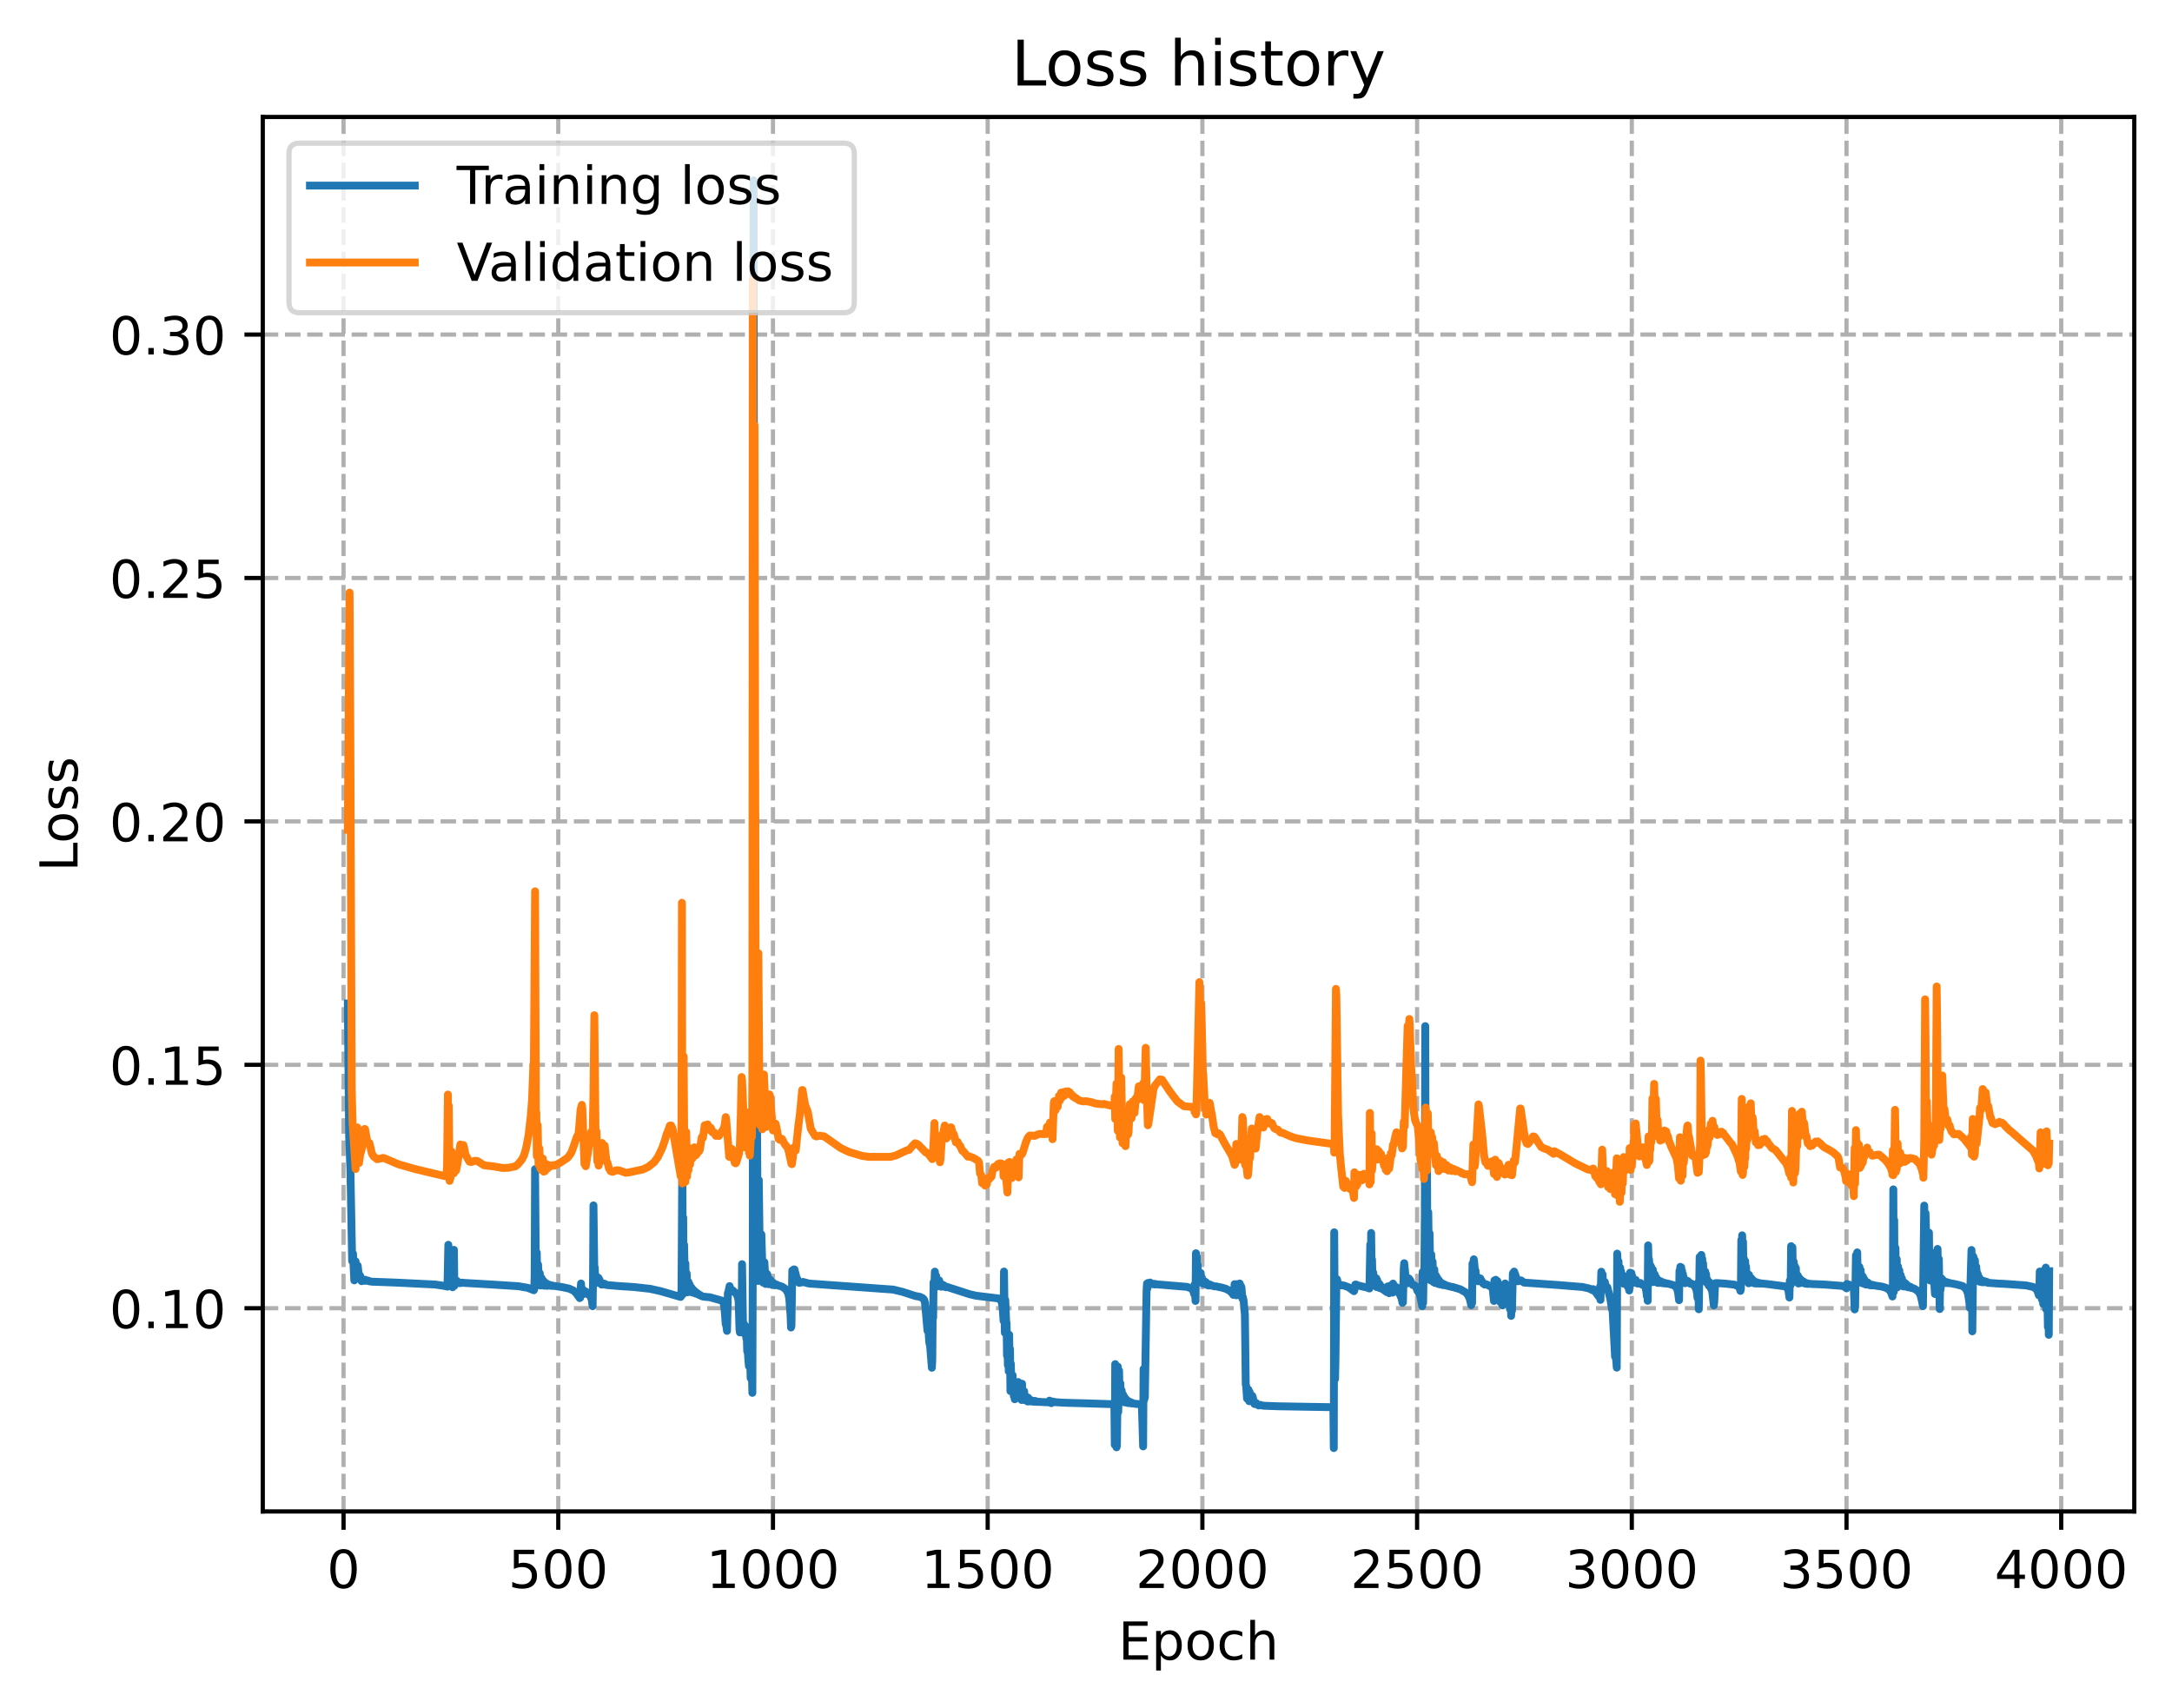 <?xml version="1.0" encoding="utf-8" standalone="no"?>
<!DOCTYPE svg PUBLIC "-//W3C//DTD SVG 1.1//EN"
  "http://www.w3.org/Graphics/SVG/1.1/DTD/svg11.dtd">
<!-- Created with matplotlib (https://matplotlib.org/) -->
<svg height="325.986pt" version="1.1" viewBox="0 0 414.464 325.986" width="414.464pt" xmlns="http://www.w3.org/2000/svg" xmlns:xlink="http://www.w3.org/1999/xlink">
 <defs>
  <style type="text/css">
*{stroke-linecap:butt;stroke-linejoin:round;}
  </style>
 </defs>
 <g id="figure_1">
  <g id="patch_1">
   <path d="M 0 325.986 
L 414.464 325.986 
L 414.464 0 
L 0 0 
z
" style="fill:#ffffff;"/>
  </g>
  <g id="axes_1">
   <g id="patch_2">
    <path d="M 50.144 288.43 
L 407.264 288.43 
L 407.264 22.318 
L 50.144 22.318 
z
" style="fill:#ffffff;"/>
   </g>
   <g id="matplotlib.axis_1">
    <g id="xtick_1">
     <g id="line2d_1">
      <path clip-path="url(#p40d4a08a53)" d="M 65.557 288.43 
L 65.557 22.318 
" style="fill:none;stroke:#b0b0b0;stroke-dasharray:2.96,1.28;stroke-dashoffset:0;stroke-width:0.8;"/>
     </g>
     <g id="line2d_2">
      <defs>
       <path d="M 0 0 
L 0 3.5 
" id="mfd9edbcd9d" style="stroke:#000000;stroke-width:0.8;"/>
      </defs>
      <g>
       <use style="stroke:#000000;stroke-width:0.8;" x="65.557" xlink:href="#mfd9edbcd9d" y="288.43"/>
      </g>
     </g>
     <g id="text_1">
      <!-- 0 -->
      <defs>
       <path d="M 31.781 66.406 
Q 24.172 66.406 20.328 58.906 
Q 16.5 51.422 16.5 36.375 
Q 16.5 21.391 20.328 13.891 
Q 24.172 6.391 31.781 6.391 
Q 39.453 6.391 43.281 13.891 
Q 47.125 21.391 47.125 36.375 
Q 47.125 51.422 43.281 58.906 
Q 39.453 66.406 31.781 66.406 
z
M 31.781 74.219 
Q 44.047 74.219 50.516 64.516 
Q 56.984 54.828 56.984 36.375 
Q 56.984 17.969 50.516 8.266 
Q 44.047 -1.422 31.781 -1.422 
Q 19.531 -1.422 13.062 8.266 
Q 6.594 17.969 6.594 36.375 
Q 6.594 54.828 13.062 64.516 
Q 19.531 74.219 31.781 74.219 
z
" id="DejaVuSans-48"/>
      </defs>
      <g transform="translate(62.376 303.029)scale(0.1 -0.1)">
       <use xlink:href="#DejaVuSans-48"/>
      </g>
     </g>
    </g>
    <g id="xtick_2">
     <g id="line2d_3">
      <path clip-path="url(#p40d4a08a53)" d="M 106.528 288.43 
L 106.528 22.318 
" style="fill:none;stroke:#b0b0b0;stroke-dasharray:2.96,1.28;stroke-dashoffset:0;stroke-width:0.8;"/>
     </g>
     <g id="line2d_4">
      <g>
       <use style="stroke:#000000;stroke-width:0.8;" x="106.528" xlink:href="#mfd9edbcd9d" y="288.43"/>
      </g>
     </g>
     <g id="text_2">
      <!-- 500 -->
      <defs>
       <path d="M 10.797 72.906 
L 49.516 72.906 
L 49.516 64.594 
L 19.828 64.594 
L 19.828 46.734 
Q 21.969 47.469 24.109 47.828 
Q 26.266 48.188 28.422 48.188 
Q 40.625 48.188 47.75 41.5 
Q 54.891 34.812 54.891 23.391 
Q 54.891 11.625 47.562 5.094 
Q 40.234 -1.422 26.906 -1.422 
Q 22.312 -1.422 17.547 -0.641 
Q 12.797 0.141 7.719 1.703 
L 7.719 11.625 
Q 12.109 9.234 16.797 8.062 
Q 21.484 6.891 26.703 6.891 
Q 35.156 6.891 40.078 11.328 
Q 45.016 15.766 45.016 23.391 
Q 45.016 31 40.078 35.438 
Q 35.156 39.891 26.703 39.891 
Q 22.75 39.891 18.812 39.016 
Q 14.891 38.141 10.797 36.281 
z
" id="DejaVuSans-53"/>
      </defs>
      <g transform="translate(96.984 303.029)scale(0.1 -0.1)">
       <use xlink:href="#DejaVuSans-53"/>
       <use x="63.623" xlink:href="#DejaVuSans-48"/>
       <use x="127.246" xlink:href="#DejaVuSans-48"/>
      </g>
     </g>
    </g>
    <g id="xtick_3">
     <g id="line2d_5">
      <path clip-path="url(#p40d4a08a53)" d="M 147.499 288.43 
L 147.499 22.318 
" style="fill:none;stroke:#b0b0b0;stroke-dasharray:2.96,1.28;stroke-dashoffset:0;stroke-width:0.8;"/>
     </g>
     <g id="line2d_6">
      <g>
       <use style="stroke:#000000;stroke-width:0.8;" x="147.499" xlink:href="#mfd9edbcd9d" y="288.43"/>
      </g>
     </g>
     <g id="text_3">
      <!-- 1000 -->
      <defs>
       <path d="M 12.406 8.297 
L 28.516 8.297 
L 28.516 63.922 
L 10.984 60.406 
L 10.984 69.391 
L 28.422 72.906 
L 38.281 72.906 
L 38.281 8.297 
L 54.391 8.297 
L 54.391 0 
L 12.406 0 
z
" id="DejaVuSans-49"/>
      </defs>
      <g transform="translate(134.774 303.029)scale(0.1 -0.1)">
       <use xlink:href="#DejaVuSans-49"/>
       <use x="63.623" xlink:href="#DejaVuSans-48"/>
       <use x="127.246" xlink:href="#DejaVuSans-48"/>
       <use x="190.869" xlink:href="#DejaVuSans-48"/>
      </g>
     </g>
    </g>
    <g id="xtick_4">
     <g id="line2d_7">
      <path clip-path="url(#p40d4a08a53)" d="M 188.47 288.43 
L 188.47 22.318 
" style="fill:none;stroke:#b0b0b0;stroke-dasharray:2.96,1.28;stroke-dashoffset:0;stroke-width:0.8;"/>
     </g>
     <g id="line2d_8">
      <g>
       <use style="stroke:#000000;stroke-width:0.8;" x="188.47" xlink:href="#mfd9edbcd9d" y="288.43"/>
      </g>
     </g>
     <g id="text_4">
      <!-- 1500 -->
      <g transform="translate(175.745 303.029)scale(0.1 -0.1)">
       <use xlink:href="#DejaVuSans-49"/>
       <use x="63.623" xlink:href="#DejaVuSans-53"/>
       <use x="127.246" xlink:href="#DejaVuSans-48"/>
       <use x="190.869" xlink:href="#DejaVuSans-48"/>
      </g>
     </g>
    </g>
    <g id="xtick_5">
     <g id="line2d_9">
      <path clip-path="url(#p40d4a08a53)" d="M 229.441 288.43 
L 229.441 22.318 
" style="fill:none;stroke:#b0b0b0;stroke-dasharray:2.96,1.28;stroke-dashoffset:0;stroke-width:0.8;"/>
     </g>
     <g id="line2d_10">
      <g>
       <use style="stroke:#000000;stroke-width:0.8;" x="229.441" xlink:href="#mfd9edbcd9d" y="288.43"/>
      </g>
     </g>
     <g id="text_5">
      <!-- 2000 -->
      <defs>
       <path d="M 19.188 8.297 
L 53.609 8.297 
L 53.609 0 
L 7.328 0 
L 7.328 8.297 
Q 12.938 14.109 22.625 23.891 
Q 32.328 33.688 34.812 36.531 
Q 39.547 41.844 41.422 45.531 
Q 43.312 49.219 43.312 52.781 
Q 43.312 58.594 39.234 62.25 
Q 35.156 65.922 28.609 65.922 
Q 23.969 65.922 18.812 64.312 
Q 13.672 62.703 7.812 59.422 
L 7.812 69.391 
Q 13.766 71.781 18.938 73 
Q 24.125 74.219 28.422 74.219 
Q 39.75 74.219 46.484 68.547 
Q 53.219 62.891 53.219 53.422 
Q 53.219 48.922 51.531 44.891 
Q 49.859 40.875 45.406 35.406 
Q 44.188 33.984 37.641 27.219 
Q 31.109 20.453 19.188 8.297 
z
" id="DejaVuSans-50"/>
      </defs>
      <g transform="translate(216.716 303.029)scale(0.1 -0.1)">
       <use xlink:href="#DejaVuSans-50"/>
       <use x="63.623" xlink:href="#DejaVuSans-48"/>
       <use x="127.246" xlink:href="#DejaVuSans-48"/>
       <use x="190.869" xlink:href="#DejaVuSans-48"/>
      </g>
     </g>
    </g>
    <g id="xtick_6">
     <g id="line2d_11">
      <path clip-path="url(#p40d4a08a53)" d="M 270.412 288.43 
L 270.412 22.318 
" style="fill:none;stroke:#b0b0b0;stroke-dasharray:2.96,1.28;stroke-dashoffset:0;stroke-width:0.8;"/>
     </g>
     <g id="line2d_12">
      <g>
       <use style="stroke:#000000;stroke-width:0.8;" x="270.412" xlink:href="#mfd9edbcd9d" y="288.43"/>
      </g>
     </g>
     <g id="text_6">
      <!-- 2500 -->
      <g transform="translate(257.687 303.029)scale(0.1 -0.1)">
       <use xlink:href="#DejaVuSans-50"/>
       <use x="63.623" xlink:href="#DejaVuSans-53"/>
       <use x="127.246" xlink:href="#DejaVuSans-48"/>
       <use x="190.869" xlink:href="#DejaVuSans-48"/>
      </g>
     </g>
    </g>
    <g id="xtick_7">
     <g id="line2d_13">
      <path clip-path="url(#p40d4a08a53)" d="M 311.383 288.43 
L 311.383 22.318 
" style="fill:none;stroke:#b0b0b0;stroke-dasharray:2.96,1.28;stroke-dashoffset:0;stroke-width:0.8;"/>
     </g>
     <g id="line2d_14">
      <g>
       <use style="stroke:#000000;stroke-width:0.8;" x="311.383" xlink:href="#mfd9edbcd9d" y="288.43"/>
      </g>
     </g>
     <g id="text_7">
      <!-- 3000 -->
      <defs>
       <path d="M 40.578 39.312 
Q 47.656 37.797 51.625 33 
Q 55.609 28.219 55.609 21.188 
Q 55.609 10.406 48.188 4.484 
Q 40.766 -1.422 27.094 -1.422 
Q 22.516 -1.422 17.656 -0.516 
Q 12.797 0.391 7.625 2.203 
L 7.625 11.719 
Q 11.719 9.328 16.594 8.109 
Q 21.484 6.891 26.812 6.891 
Q 36.078 6.891 40.938 10.547 
Q 45.797 14.203 45.797 21.188 
Q 45.797 27.641 41.281 31.266 
Q 36.766 34.906 28.719 34.906 
L 20.219 34.906 
L 20.219 43.016 
L 29.109 43.016 
Q 36.375 43.016 40.234 45.922 
Q 44.094 48.828 44.094 54.297 
Q 44.094 59.906 40.109 62.906 
Q 36.141 65.922 28.719 65.922 
Q 24.656 65.922 20.016 65.031 
Q 15.375 64.156 9.812 62.312 
L 9.812 71.094 
Q 15.438 72.656 20.344 73.438 
Q 25.25 74.219 29.594 74.219 
Q 40.828 74.219 47.359 69.109 
Q 53.906 64.016 53.906 55.328 
Q 53.906 49.266 50.438 45.094 
Q 46.969 40.922 40.578 39.312 
z
" id="DejaVuSans-51"/>
      </defs>
      <g transform="translate(298.658 303.029)scale(0.1 -0.1)">
       <use xlink:href="#DejaVuSans-51"/>
       <use x="63.623" xlink:href="#DejaVuSans-48"/>
       <use x="127.246" xlink:href="#DejaVuSans-48"/>
       <use x="190.869" xlink:href="#DejaVuSans-48"/>
      </g>
     </g>
    </g>
    <g id="xtick_8">
     <g id="line2d_15">
      <path clip-path="url(#p40d4a08a53)" d="M 352.354 288.43 
L 352.354 22.318 
" style="fill:none;stroke:#b0b0b0;stroke-dasharray:2.96,1.28;stroke-dashoffset:0;stroke-width:0.8;"/>
     </g>
     <g id="line2d_16">
      <g>
       <use style="stroke:#000000;stroke-width:0.8;" x="352.354" xlink:href="#mfd9edbcd9d" y="288.43"/>
      </g>
     </g>
     <g id="text_8">
      <!-- 3500 -->
      <g transform="translate(339.629 303.029)scale(0.1 -0.1)">
       <use xlink:href="#DejaVuSans-51"/>
       <use x="63.623" xlink:href="#DejaVuSans-53"/>
       <use x="127.246" xlink:href="#DejaVuSans-48"/>
       <use x="190.869" xlink:href="#DejaVuSans-48"/>
      </g>
     </g>
    </g>
    <g id="xtick_9">
     <g id="line2d_17">
      <path clip-path="url(#p40d4a08a53)" d="M 393.325 288.43 
L 393.325 22.318 
" style="fill:none;stroke:#b0b0b0;stroke-dasharray:2.96,1.28;stroke-dashoffset:0;stroke-width:0.8;"/>
     </g>
     <g id="line2d_18">
      <g>
       <use style="stroke:#000000;stroke-width:0.8;" x="393.325" xlink:href="#mfd9edbcd9d" y="288.43"/>
      </g>
     </g>
     <g id="text_9">
      <!-- 4000 -->
      <defs>
       <path d="M 37.797 64.312 
L 12.891 25.391 
L 37.797 25.391 
z
M 35.203 72.906 
L 47.609 72.906 
L 47.609 25.391 
L 58.016 25.391 
L 58.016 17.188 
L 47.609 17.188 
L 47.609 0 
L 37.797 0 
L 37.797 17.188 
L 4.891 17.188 
L 4.891 26.703 
z
" id="DejaVuSans-52"/>
      </defs>
      <g transform="translate(380.6 303.029)scale(0.1 -0.1)">
       <use xlink:href="#DejaVuSans-52"/>
       <use x="63.623" xlink:href="#DejaVuSans-48"/>
       <use x="127.246" xlink:href="#DejaVuSans-48"/>
       <use x="190.869" xlink:href="#DejaVuSans-48"/>
      </g>
     </g>
    </g>
    <g id="text_10">
     <!-- Epoch -->
     <defs>
      <path d="M 9.812 72.906 
L 55.906 72.906 
L 55.906 64.594 
L 19.672 64.594 
L 19.672 43.016 
L 54.391 43.016 
L 54.391 34.719 
L 19.672 34.719 
L 19.672 8.297 
L 56.781 8.297 
L 56.781 0 
L 9.812 0 
z
" id="DejaVuSans-69"/>
      <path d="M 18.109 8.203 
L 18.109 -20.797 
L 9.078 -20.797 
L 9.078 54.688 
L 18.109 54.688 
L 18.109 46.391 
Q 20.953 51.266 25.266 53.625 
Q 29.594 56 35.594 56 
Q 45.562 56 51.781 48.094 
Q 58.016 40.188 58.016 27.297 
Q 58.016 14.406 51.781 6.484 
Q 45.562 -1.422 35.594 -1.422 
Q 29.594 -1.422 25.266 0.953 
Q 20.953 3.328 18.109 8.203 
z
M 48.688 27.297 
Q 48.688 37.203 44.609 42.844 
Q 40.531 48.484 33.406 48.484 
Q 26.266 48.484 22.188 42.844 
Q 18.109 37.203 18.109 27.297 
Q 18.109 17.391 22.188 11.75 
Q 26.266 6.109 33.406 6.109 
Q 40.531 6.109 44.609 11.75 
Q 48.688 17.391 48.688 27.297 
z
" id="DejaVuSans-112"/>
      <path d="M 30.609 48.391 
Q 23.391 48.391 19.188 42.75 
Q 14.984 37.109 14.984 27.297 
Q 14.984 17.484 19.156 11.844 
Q 23.344 6.203 30.609 6.203 
Q 37.797 6.203 41.984 11.859 
Q 46.188 17.531 46.188 27.297 
Q 46.188 37.016 41.984 42.703 
Q 37.797 48.391 30.609 48.391 
z
M 30.609 56 
Q 42.328 56 49.016 48.375 
Q 55.719 40.766 55.719 27.297 
Q 55.719 13.875 49.016 6.219 
Q 42.328 -1.422 30.609 -1.422 
Q 18.844 -1.422 12.172 6.219 
Q 5.516 13.875 5.516 27.297 
Q 5.516 40.766 12.172 48.375 
Q 18.844 56 30.609 56 
z
" id="DejaVuSans-111"/>
      <path d="M 48.781 52.594 
L 48.781 44.188 
Q 44.969 46.297 41.141 47.344 
Q 37.312 48.391 33.406 48.391 
Q 24.656 48.391 19.812 42.844 
Q 14.984 37.312 14.984 27.297 
Q 14.984 17.281 19.812 11.734 
Q 24.656 6.203 33.406 6.203 
Q 37.312 6.203 41.141 7.25 
Q 44.969 8.297 48.781 10.406 
L 48.781 2.094 
Q 45.016 0.344 40.984 -0.531 
Q 36.969 -1.422 32.422 -1.422 
Q 20.062 -1.422 12.781 6.344 
Q 5.516 14.109 5.516 27.297 
Q 5.516 40.672 12.859 48.328 
Q 20.219 56 33.016 56 
Q 37.156 56 41.109 55.141 
Q 45.062 54.297 48.781 52.594 
z
" id="DejaVuSans-99"/>
      <path d="M 54.891 33.016 
L 54.891 0 
L 45.906 0 
L 45.906 32.719 
Q 45.906 40.484 42.875 44.328 
Q 39.844 48.188 33.797 48.188 
Q 26.516 48.188 22.312 43.547 
Q 18.109 38.922 18.109 30.906 
L 18.109 0 
L 9.078 0 
L 9.078 75.984 
L 18.109 75.984 
L 18.109 46.188 
Q 21.344 51.125 25.703 53.562 
Q 30.078 56 35.797 56 
Q 45.219 56 50.047 50.172 
Q 54.891 44.344 54.891 33.016 
z
" id="DejaVuSans-104"/>
     </defs>
     <g transform="translate(213.393 316.707)scale(0.1 -0.1)">
      <use xlink:href="#DejaVuSans-69"/>
      <use x="63.184" xlink:href="#DejaVuSans-112"/>
      <use x="126.66" xlink:href="#DejaVuSans-111"/>
      <use x="187.842" xlink:href="#DejaVuSans-99"/>
      <use x="242.822" xlink:href="#DejaVuSans-104"/>
     </g>
    </g>
   </g>
   <g id="matplotlib.axis_2">
    <g id="ytick_1">
     <g id="line2d_19">
      <path clip-path="url(#p40d4a08a53)" d="M 50.144 249.647 
L 407.264 249.647 
" style="fill:none;stroke:#b0b0b0;stroke-dasharray:2.96,1.28;stroke-dashoffset:0;stroke-width:0.8;"/>
     </g>
     <g id="line2d_20">
      <defs>
       <path d="M 0 0 
L -3.5 0 
" id="m140124bc21" style="stroke:#000000;stroke-width:0.8;"/>
      </defs>
      <g>
       <use style="stroke:#000000;stroke-width:0.8;" x="50.144" xlink:href="#m140124bc21" y="249.647"/>
      </g>
     </g>
     <g id="text_11">
      <!-- 0.10 -->
      <defs>
       <path d="M 10.688 12.406 
L 21 12.406 
L 21 0 
L 10.688 0 
z
" id="DejaVuSans-46"/>
      </defs>
      <g transform="translate(20.878 253.446)scale(0.1 -0.1)">
       <use xlink:href="#DejaVuSans-48"/>
       <use x="63.623" xlink:href="#DejaVuSans-46"/>
       <use x="95.41" xlink:href="#DejaVuSans-49"/>
       <use x="159.033" xlink:href="#DejaVuSans-48"/>
      </g>
     </g>
    </g>
    <g id="ytick_2">
     <g id="line2d_21">
      <path clip-path="url(#p40d4a08a53)" d="M 50.144 203.196 
L 407.264 203.196 
" style="fill:none;stroke:#b0b0b0;stroke-dasharray:2.96,1.28;stroke-dashoffset:0;stroke-width:0.8;"/>
     </g>
     <g id="line2d_22">
      <g>
       <use style="stroke:#000000;stroke-width:0.8;" x="50.144" xlink:href="#m140124bc21" y="203.196"/>
      </g>
     </g>
     <g id="text_12">
      <!-- 0.15 -->
      <g transform="translate(20.878 206.996)scale(0.1 -0.1)">
       <use xlink:href="#DejaVuSans-48"/>
       <use x="63.623" xlink:href="#DejaVuSans-46"/>
       <use x="95.41" xlink:href="#DejaVuSans-49"/>
       <use x="159.033" xlink:href="#DejaVuSans-53"/>
      </g>
     </g>
    </g>
    <g id="ytick_3">
     <g id="line2d_23">
      <path clip-path="url(#p40d4a08a53)" d="M 50.144 156.746 
L 407.264 156.746 
" style="fill:none;stroke:#b0b0b0;stroke-dasharray:2.96,1.28;stroke-dashoffset:0;stroke-width:0.8;"/>
     </g>
     <g id="line2d_24">
      <g>
       <use style="stroke:#000000;stroke-width:0.8;" x="50.144" xlink:href="#m140124bc21" y="156.746"/>
      </g>
     </g>
     <g id="text_13">
      <!-- 0.20 -->
      <g transform="translate(20.878 160.545)scale(0.1 -0.1)">
       <use xlink:href="#DejaVuSans-48"/>
       <use x="63.623" xlink:href="#DejaVuSans-46"/>
       <use x="95.41" xlink:href="#DejaVuSans-50"/>
       <use x="159.033" xlink:href="#DejaVuSans-48"/>
      </g>
     </g>
    </g>
    <g id="ytick_4">
     <g id="line2d_25">
      <path clip-path="url(#p40d4a08a53)" d="M 50.144 110.296 
L 407.264 110.296 
" style="fill:none;stroke:#b0b0b0;stroke-dasharray:2.96,1.28;stroke-dashoffset:0;stroke-width:0.8;"/>
     </g>
     <g id="line2d_26">
      <g>
       <use style="stroke:#000000;stroke-width:0.8;" x="50.144" xlink:href="#m140124bc21" y="110.296"/>
      </g>
     </g>
     <g id="text_14">
      <!-- 0.25 -->
      <g transform="translate(20.878 114.095)scale(0.1 -0.1)">
       <use xlink:href="#DejaVuSans-48"/>
       <use x="63.623" xlink:href="#DejaVuSans-46"/>
       <use x="95.41" xlink:href="#DejaVuSans-50"/>
       <use x="159.033" xlink:href="#DejaVuSans-53"/>
      </g>
     </g>
    </g>
    <g id="ytick_5">
     <g id="line2d_27">
      <path clip-path="url(#p40d4a08a53)" d="M 50.144 63.846 
L 407.264 63.846 
" style="fill:none;stroke:#b0b0b0;stroke-dasharray:2.96,1.28;stroke-dashoffset:0;stroke-width:0.8;"/>
     </g>
     <g id="line2d_28">
      <g>
       <use style="stroke:#000000;stroke-width:0.8;" x="50.144" xlink:href="#m140124bc21" y="63.846"/>
      </g>
     </g>
     <g id="text_15">
      <!-- 0.30 -->
      <g transform="translate(20.878 67.645)scale(0.1 -0.1)">
       <use xlink:href="#DejaVuSans-48"/>
       <use x="63.623" xlink:href="#DejaVuSans-46"/>
       <use x="95.41" xlink:href="#DejaVuSans-51"/>
       <use x="159.033" xlink:href="#DejaVuSans-48"/>
      </g>
     </g>
    </g>
    <g id="text_16">
     <!-- Loss -->
     <defs>
      <path d="M 9.812 72.906 
L 19.672 72.906 
L 19.672 8.297 
L 55.172 8.297 
L 55.172 0 
L 9.812 0 
z
" id="DejaVuSans-76"/>
      <path d="M 44.281 53.078 
L 44.281 44.578 
Q 40.484 46.531 36.375 47.5 
Q 32.281 48.484 27.875 48.484 
Q 21.188 48.484 17.844 46.438 
Q 14.5 44.391 14.5 40.281 
Q 14.5 37.156 16.891 35.375 
Q 19.281 33.594 26.516 31.984 
L 29.594 31.297 
Q 39.156 29.25 43.188 25.516 
Q 47.219 21.781 47.219 15.094 
Q 47.219 7.469 41.188 3.016 
Q 35.156 -1.422 24.609 -1.422 
Q 20.219 -1.422 15.453 -0.562 
Q 10.688 0.297 5.422 2 
L 5.422 11.281 
Q 10.406 8.688 15.234 7.391 
Q 20.062 6.109 24.812 6.109 
Q 31.156 6.109 34.562 8.281 
Q 37.984 10.453 37.984 14.406 
Q 37.984 18.062 35.516 20.016 
Q 33.062 21.969 24.703 23.781 
L 21.578 24.516 
Q 13.234 26.266 9.516 29.906 
Q 5.812 33.547 5.812 39.891 
Q 5.812 47.609 11.281 51.797 
Q 16.75 56 26.812 56 
Q 31.781 56 36.172 55.266 
Q 40.578 54.547 44.281 53.078 
z
" id="DejaVuSans-115"/>
     </defs>
     <g transform="translate(14.798 166.341)rotate(-90)scale(0.1 -0.1)">
      <use xlink:href="#DejaVuSans-76"/>
      <use x="53.963" xlink:href="#DejaVuSans-111"/>
      <use x="115.145" xlink:href="#DejaVuSans-115"/>
      <use x="167.244" xlink:href="#DejaVuSans-115"/>
     </g>
    </g>
   </g>
   <g id="line2d_29">
    <path clip-path="url(#p40d4a08a53)" d="M 66.376 191.492 
L 66.622 216.908 
L 66.868 223.353 
L 67.196 240.635 
L 67.36 239.235 
L 67.606 244.332 
L 67.688 243.091 
L 67.851 240.692 
L 68.015 243.047 
L 68.261 241.526 
L 68.507 243.825 
L 68.589 243.658 
L 68.671 243.361 
L 68.753 243.523 
L 68.999 244.479 
L 69.163 244.095 
L 69.244 244.134 
L 69.49 244.429 
L 69.736 244.218 
L 69.982 244.417 
L 70.228 244.367 
L 70.474 244.516 
L 70.719 244.528 
L 70.965 244.592 
L 71.539 244.601 
L 75.636 244.758 
L 83.011 245.121 
L 84.732 245.375 
L 85.387 245.524 
L 85.551 237.54 
L 85.633 244.478 
L 85.715 241.354 
L 85.797 244.926 
L 85.879 244.229 
L 85.961 243.219 
L 86.043 245.215 
L 86.125 245.044 
L 86.206 244.044 
L 86.37 245.644 
L 86.452 245.224 
L 86.534 244.904 
L 86.616 238.504 
L 86.698 245.375 
L 86.78 244.874 
L 86.862 244.323 
L 86.944 244.351 
L 87.026 244.654 
L 87.108 244.607 
L 87.19 244.421 
L 87.436 244.826 
L 87.518 244.726 
L 87.599 244.799 
L 87.763 244.866 
L 87.927 244.768 
L 88.091 244.825 
L 88.255 244.764 
L 88.501 244.811 
L 93.499 245.099 
L 98.907 245.443 
L 100.71 245.755 
L 101.694 246.143 
L 101.857 246.216 
L 101.939 246.036 
L 102.021 243.551 
L 102.103 223.112 
L 102.267 244.713 
L 102.349 240.849 
L 102.431 239.042 
L 102.513 244.733 
L 102.595 244.108 
L 102.677 241.317 
L 102.841 245.248 
L 103.005 242.971 
L 103.168 245.31 
L 103.332 243.877 
L 103.496 245.253 
L 103.66 244.375 
L 103.824 245.344 
L 103.988 244.709 
L 104.152 245.353 
L 104.316 244.944 
L 104.48 245.366 
L 104.643 245.098 
L 104.725 245.192 
L 104.889 245.341 
L 105.053 245.244 
L 105.217 245.391 
L 105.381 245.306 
L 105.627 245.389 
L 105.791 245.41 
L 106.036 245.421 
L 106.61 245.521 
L 107.184 245.6 
L 108.577 245.897 
L 109.396 246.258 
L 109.888 246.681 
L 110.625 247.712 
L 110.707 247.647 
L 110.871 244.924 
L 110.953 246.451 
L 111.035 246.295 
L 111.117 245.955 
L 111.363 246.941 
L 111.445 246.866 
L 111.609 246.387 
L 111.69 246.416 
L 111.854 246.731 
L 112.018 246.627 
L 112.346 247.093 
L 112.592 247.216 
L 112.92 248.008 
L 113.083 249.259 
L 113.165 243.751 
L 113.247 230.02 
L 113.411 242.973 
L 113.493 241.889 
L 113.575 243.876 
L 113.657 243.709 
L 113.739 243.475 
L 113.821 244.791 
L 113.985 243.797 
L 114.067 244.54 
L 114.149 243.805 
L 114.231 243.92 
L 114.313 244.542 
L 114.395 244.192 
L 114.558 244.955 
L 114.64 244.72 
L 114.804 245.139 
L 114.968 244.924 
L 115.05 245.123 
L 115.214 244.944 
L 115.378 245.084 
L 115.46 245.017 
L 115.624 245.183 
L 115.788 245.194 
L 115.951 245.231 
L 118.164 245.421 
L 120.95 245.6 
L 124.064 245.945 
L 126.03 246.381 
L 129.882 247.493 
L 129.964 247.362 
L 130.045 246.01 
L 130.209 219.773 
L 130.291 247.003 
L 130.373 232.338 
L 130.455 245.943 
L 130.537 237.529 
L 130.701 245.212 
L 130.783 241.095 
L 130.865 246.133 
L 130.947 245.221 
L 131.029 242.991 
L 131.193 246.609 
L 131.357 244.609 
L 131.438 246.414 
L 131.52 246.14 
L 131.602 245.124 
L 131.684 245.529 
L 131.766 246.53 
L 131.848 246.34 
L 131.93 245.685 
L 132.094 246.648 
L 132.176 246.426 
L 132.258 246.09 
L 132.422 246.724 
L 132.504 246.64 
L 132.586 246.405 
L 132.75 246.861 
L 132.832 246.817 
L 132.913 246.666 
L 133.159 246.992 
L 133.241 246.901 
L 133.487 247.157 
L 133.569 247.11 
L 133.815 247.307 
L 133.979 247.352 
L 134.143 247.419 
L 134.552 247.468 
L 135.044 247.523 
L 135.454 247.553 
L 137.748 248.199 
L 138.076 248.634 
L 138.24 249.566 
L 138.486 252.714 
L 138.567 252.755 
L 138.731 253.97 
L 138.895 246.772 
L 138.977 246.604 
L 139.223 245.424 
L 139.469 246.162 
L 139.879 246.28 
L 140.124 246.585 
L 140.452 246.751 
L 140.78 247.475 
L 140.944 248.281 
L 141.108 253.621 
L 141.19 254.262 
L 141.272 253.155 
L 141.353 249.732 
L 141.517 253.328 
L 141.599 241.239 
L 141.763 251.83 
L 141.845 253.482 
L 141.927 253.078 
L 142.009 254.467 
L 142.091 252.831 
L 142.173 253.502 
L 142.255 253.094 
L 142.419 255.424 
L 142.501 255.084 
L 142.583 257.852 
L 142.665 257.535 
L 142.828 259.82 
L 142.91 260.698 
L 143.074 257.143 
L 143.238 262.997 
L 143.402 258.984 
L 143.566 265.798 
L 143.648 239.905 
L 143.812 34.414 
L 143.976 239.695 
L 144.058 155.397 
L 144.221 243.618 
L 144.385 201.639 
L 144.631 244.447 
L 144.795 225.196 
L 145.041 244.359 
L 145.287 235.549 
L 145.451 241.007 
L 145.614 244.766 
L 145.86 240.864 
L 146.106 245.017 
L 146.352 243.072 
L 146.434 243.248 
L 146.68 245.062 
L 146.762 244.93 
L 146.926 244.215 
L 147.007 244.256 
L 147.253 245.151 
L 147.417 244.923 
L 147.581 244.807 
L 147.909 245.259 
L 148.155 245.124 
L 148.564 245.354 
L 148.81 245.382 
L 149.22 245.542 
L 149.548 245.715 
L 150.039 246.135 
L 150.449 246.931 
L 150.613 247.867 
L 150.859 251.01 
L 150.941 253.325 
L 151.023 253.034 
L 151.187 242.448 
L 151.514 242.232 
L 151.596 242.249 
L 151.76 242.887 
L 152.006 243.85 
L 152.17 244.101 
L 152.498 244.803 
L 152.743 244.742 
L 152.989 244.729 
L 153.235 244.631 
L 154.382 244.939 
L 155.202 244.995 
L 170.443 246.09 
L 172.246 246.53 
L 174.704 247.321 
L 175.523 247.462 
L 176.097 247.745 
L 176.343 248.027 
L 176.507 248.588 
L 176.671 250.356 
L 176.916 253.188 
L 176.998 253.967 
L 177.08 253.581 
L 177.162 253.748 
L 177.326 256.152 
L 177.49 256.928 
L 177.818 261.005 
L 177.9 259.456 
L 177.982 250.128 
L 178.064 251.481 
L 178.145 244.695 
L 178.227 245.493 
L 178.309 244.877 
L 178.391 242.664 
L 178.473 243.394 
L 178.555 244.429 
L 178.637 243.455 
L 178.801 245.5 
L 178.883 244.299 
L 178.965 244.499 
L 179.047 245.237 
L 179.211 244.333 
L 179.375 245.235 
L 179.457 244.85 
L 179.62 245.547 
L 179.784 245.149 
L 179.948 245.461 
L 180.03 245.223 
L 180.194 245.549 
L 180.276 245.472 
L 180.358 245.445 
L 180.522 245.645 
L 180.686 245.57 
L 180.85 245.647 
L 181.013 245.668 
L 181.341 245.784 
L 185.029 246.974 
L 186.258 247.263 
L 190.519 247.775 
L 190.928 248.053 
L 191.174 248.56 
L 191.338 249.599 
L 191.502 252.053 
L 191.584 242.648 
L 191.748 254.332 
L 191.83 248.063 
L 191.994 252.148 
L 192.076 252.471 
L 192.158 258.704 
L 192.24 255.648 
L 192.321 260.535 
L 192.403 254.84 
L 192.485 261.69 
L 192.567 254.692 
L 192.649 259.848 
L 192.731 257.402 
L 192.813 265.465 
L 192.895 260.24 
L 192.977 264.127 
L 193.059 263.511 
L 193.141 264.73 
L 193.223 262.432 
L 193.305 264.435 
L 193.387 263.392 
L 193.469 266.426 
L 193.551 265.367 
L 193.633 267.017 
L 193.714 265.395 
L 193.796 265.806 
L 193.878 266.418 
L 193.96 264.861 
L 194.042 266.801 
L 194.124 264.315 
L 194.206 266.77 
L 194.288 263.729 
L 194.37 266.731 
L 194.452 263.93 
L 194.534 265.598 
L 194.616 265.569 
L 194.698 266.366 
L 194.862 265.116 
L 194.944 267.159 
L 195.026 264.05 
L 195.107 267.099 
L 195.189 265.823 
L 195.271 266.187 
L 195.353 267.078 
L 195.435 265.494 
L 195.517 267.184 
L 195.599 266.265 
L 195.763 267.01 
L 195.845 267.123 
L 196.009 266.826 
L 196.091 267.446 
L 196.173 266.699 
L 196.255 267.435 
L 196.337 267.033 
L 196.419 267.383 
L 196.501 267.048 
L 196.582 267.432 
L 196.664 267.18 
L 196.91 267.403 
L 197.074 267.324 
L 197.156 267.491 
L 197.238 267.314 
L 197.32 267.456 
L 197.402 267.36 
L 197.484 267.492 
L 197.566 267.353 
L 197.648 267.508 
L 197.73 267.418 
L 197.975 267.526 
L 198.221 267.502 
L 198.549 267.53 
L 199.368 267.573 
L 200.188 267.606 
L 200.27 267.281 
L 200.352 267.634 
L 200.434 267.376 
L 200.598 267.761 
L 200.68 267.717 
L 200.761 267.446 
L 200.843 267.506 
L 200.925 267.585 
L 201.007 267.473 
L 201.171 267.579 
L 201.253 267.537 
L 201.417 267.575 
L 202.728 267.664 
L 204.039 267.71 
L 207.153 267.794 
L 212.643 267.965 
L 212.725 275.717 
L 212.807 260.31 
L 212.889 273.612 
L 212.971 270.93 
L 213.053 276.19 
L 213.135 275.875 
L 213.299 260.793 
L 213.381 269.444 
L 213.463 266.514 
L 213.544 261.557 
L 213.626 266.273 
L 213.708 265.794 
L 213.79 264.001 
L 213.872 267.005 
L 213.954 266.82 
L 214.036 265.339 
L 214.118 267.271 
L 214.2 267.224 
L 214.282 266.079 
L 214.446 267.561 
L 214.528 266.547 
L 214.692 267.633 
L 214.774 267.177 
L 214.856 266.979 
L 214.937 267.645 
L 215.019 267.617 
L 215.101 267.223 
L 215.265 267.754 
L 215.429 267.442 
L 215.593 267.737 
L 215.675 267.535 
L 215.839 267.808 
L 216.003 267.681 
L 216.167 267.836 
L 216.33 267.818 
L 216.494 267.847 
L 216.658 267.904 
L 217.15 267.926 
L 217.887 268.011 
L 218.133 276.014 
L 218.215 261.245 
L 218.297 267.229 
L 218.379 266.908 
L 218.461 266.712 
L 218.789 246.331 
L 218.871 244.938 
L 218.953 245.871 
L 219.035 244.827 
L 219.117 244.986 
L 219.198 245.167 
L 219.28 244.801 
L 219.362 245.131 
L 219.444 244.744 
L 219.526 245.064 
L 219.608 244.842 
L 219.69 245.04 
L 219.854 244.988 
L 220.1 245.069 
L 220.182 244.986 
L 220.264 245.108 
L 220.346 245.005 
L 220.428 245.119 
L 220.51 245.038 
L 220.673 245.062 
L 220.919 245.112 
L 221.821 245.177 
L 226.491 245.57 
L 227.229 245.825 
L 227.557 246.106 
L 227.72 246.401 
L 227.884 246.977 
L 227.966 245.109 
L 228.13 248.257 
L 228.212 239.154 
L 228.294 242.419 
L 228.376 239.805 
L 228.458 243.717 
L 228.54 241.406 
L 228.622 244.578 
L 228.704 243.272 
L 228.868 244.34 
L 228.95 242.882 
L 229.032 244.369 
L 229.113 242.91 
L 229.195 244.064 
L 229.277 243.949 
L 229.359 243.855 
L 229.441 244.878 
L 229.523 244.208 
L 229.605 244.965 
L 229.687 244.729 
L 229.769 244.745 
L 229.851 244.998 
L 229.933 244.561 
L 230.015 245.079 
L 230.097 244.658 
L 230.179 245.01 
L 230.261 244.977 
L 230.343 244.96 
L 230.425 245.262 
L 230.506 245.001 
L 230.588 245.311 
L 230.752 245.201 
L 230.834 245.298 
L 230.916 245.138 
L 230.998 245.318 
L 231.08 245.237 
L 231.654 245.455 
L 231.818 245.472 
L 232.145 245.483 
L 232.473 245.576 
L 233.047 245.684 
L 233.866 245.915 
L 234.604 246.279 
L 235.177 246.825 
L 235.341 247.097 
L 235.423 247.082 
L 235.505 246.667 
L 235.587 245.053 
L 235.669 245.424 
L 235.751 245.098 
L 235.915 247.18 
L 236.079 245.041 
L 236.16 246.947 
L 236.242 246.07 
L 236.488 246.999 
L 236.57 244.932 
L 236.652 245.785 
L 236.734 245.725 
L 236.816 245.443 
L 236.898 245.69 
L 237.062 247.799 
L 237.144 247.504 
L 237.308 248.206 
L 237.553 250.931 
L 237.717 264.227 
L 237.799 264.452 
L 237.963 266.896 
L 238.045 266.77 
L 238.209 265.15 
L 238.373 267.393 
L 238.455 265.62 
L 238.619 267.122 
L 238.701 267.258 
L 238.947 266.348 
L 239.028 266.537 
L 239.356 267.896 
L 239.438 267.939 
L 239.684 267.725 
L 240.176 268.205 
L 240.503 268.088 
L 240.913 268.229 
L 241.323 268.262 
L 243.945 268.357 
L 254.434 268.537 
L 254.516 276.334 
L 254.597 235.153 
L 254.761 263.151 
L 254.843 259.038 
L 255.007 244.549 
L 255.089 244.086 
L 255.171 244.234 
L 255.335 245.338 
L 255.417 245.211 
L 255.499 245.31 
L 255.581 245.211 
L 255.663 245.285 
L 255.827 245.274 
L 256.072 245.235 
L 256.318 245.315 
L 256.564 245.347 
L 256.974 245.51 
L 257.383 245.672 
L 258.367 246.392 
L 258.449 246.18 
L 258.613 245.134 
L 258.695 245.378 
L 258.776 245.125 
L 258.858 245.166 
L 258.94 245.316 
L 259.022 245.257 
L 259.76 245.456 
L 260.251 245.564 
L 260.415 245.592 
L 260.743 245.665 
L 261.317 245.879 
L 261.481 237.452 
L 261.563 244.732 
L 261.644 235.289 
L 261.726 241.659 
L 261.808 240.326 
L 261.89 243.268 
L 261.972 243.174 
L 262.054 242.891 
L 262.136 244.136 
L 262.218 243.765 
L 262.382 244.491 
L 262.464 244.141 
L 262.546 245.417 
L 262.628 243.939 
L 262.71 245.615 
L 262.792 244.255 
L 262.874 245.434 
L 262.956 244.982 
L 263.119 245.564 
L 263.201 244.972 
L 263.283 245.81 
L 263.365 245.232 
L 263.447 245.748 
L 263.529 245.575 
L 263.611 245.588 
L 263.693 245.905 
L 263.775 245.633 
L 263.857 246.048 
L 263.939 245.837 
L 264.103 246.083 
L 264.185 246.115 
L 264.267 246.325 
L 264.349 246.102 
L 264.43 246.324 
L 264.512 246.195 
L 264.594 246.562 
L 264.84 245.468 
L 265.086 246.777 
L 265.168 246.035 
L 265.25 246.044 
L 265.332 246.088 
L 265.496 245.237 
L 265.742 246.667 
L 265.824 244.945 
L 265.905 245.993 
L 265.987 245.87 
L 266.069 246.088 
L 266.151 245.428 
L 266.233 246.101 
L 266.315 245.978 
L 266.479 246.42 
L 266.561 245.679 
L 266.643 246.449 
L 266.725 245.972 
L 266.807 246.568 
L 266.889 246.218 
L 267.053 246.942 
L 267.135 246.853 
L 267.217 246.67 
L 267.298 247.468 
L 267.38 247.393 
L 267.626 248.625 
L 267.708 248.53 
L 267.872 241.978 
L 267.954 241.053 
L 268.282 244.297 
L 268.446 244.501 
L 268.528 244.9 
L 268.61 244.257 
L 268.691 244.429 
L 268.855 243.968 
L 268.937 244.304 
L 269.019 244.189 
L 269.101 244.316 
L 269.347 244.907 
L 269.593 245.224 
L 269.757 245.189 
L 270.085 245.405 
L 270.166 245.459 
L 270.494 246.365 
L 270.576 246.098 
L 270.658 246.463 
L 270.74 246.317 
L 270.822 246.922 
L 270.904 246.787 
L 271.396 249.261 
L 271.478 242.712 
L 271.559 248.647 
L 271.641 243.721 
L 271.723 244.537 
L 271.805 242.113 
L 271.887 231.535 
L 271.969 195.811 
L 272.051 235.776 
L 272.133 219.337 
L 272.215 243.908 
L 272.297 220.886 
L 272.379 241.437 
L 272.461 237.536 
L 272.543 231.32 
L 272.707 243.578 
L 272.789 235.336 
L 272.952 244.317 
L 273.116 239.406 
L 273.28 243.831 
L 273.362 240.754 
L 273.526 244.662 
L 273.69 242.227 
L 273.854 244.839 
L 274.018 243.439 
L 274.1 244.795 
L 274.182 244.606 
L 274.264 243.849 
L 274.427 245.001 
L 274.509 244.688 
L 274.591 244.307 
L 274.755 245.094 
L 274.919 244.701 
L 275.083 245.151 
L 275.165 244.89 
L 275.247 244.968 
L 275.329 245.231 
L 275.411 245.185 
L 275.493 245.046 
L 275.739 245.267 
L 275.82 245.188 
L 276.066 245.338 
L 276.23 245.383 
L 276.394 245.417 
L 276.558 245.467 
L 276.968 245.569 
L 277.377 245.64 
L 278.688 246.052 
L 279.754 246.674 
L 280.163 247.204 
L 280.491 247.934 
L 280.737 249.068 
L 280.819 246.616 
L 280.901 248.684 
L 280.983 241.116 
L 281.065 241.583 
L 281.147 241.324 
L 281.229 240.31 
L 281.311 240.947 
L 281.474 242.833 
L 281.556 242.46 
L 281.72 244.438 
L 281.802 244.178 
L 281.884 243.968 
L 282.048 244.506 
L 282.212 243.862 
L 282.294 244.209 
L 282.376 244.182 
L 282.458 243.948 
L 283.031 244.957 
L 283.113 244.92 
L 283.277 245.126 
L 283.441 245.027 
L 283.605 245.127 
L 283.769 245.133 
L 284.097 245.321 
L 284.506 245.535 
L 284.752 245.698 
L 284.834 245.804 
L 285.08 248.263 
L 285.162 244.345 
L 285.244 245.246 
L 285.326 245.109 
L 285.408 244.218 
L 285.49 244.293 
L 285.572 244.965 
L 285.654 244.871 
L 285.735 244.452 
L 285.899 245.378 
L 285.981 245.266 
L 286.063 245.202 
L 286.227 246.096 
L 286.309 248.51 
L 286.473 246.016 
L 286.555 246.385 
L 286.719 249.111 
L 286.801 248.277 
L 286.965 245.189 
L 287.21 244.922 
L 287.62 245.635 
L 287.784 245.925 
L 287.948 249.017 
L 288.03 248.295 
L 288.112 249.765 
L 288.194 248.84 
L 288.276 245.924 
L 288.358 251.111 
L 288.44 248.979 
L 288.521 250.115 
L 288.685 243.018 
L 288.931 242.652 
L 289.587 244.491 
L 289.833 244.465 
L 290.078 244.334 
L 290.242 244.336 
L 290.816 244.754 
L 297.371 245.22 
L 301.96 245.593 
L 303.271 245.885 
L 303.927 246.226 
L 304.009 246 
L 304.09 246.058 
L 305.156 247.504 
L 305.238 247.123 
L 305.32 245.521 
L 305.402 248.058 
L 305.565 242.681 
L 305.647 243.542 
L 305.729 243.458 
L 305.811 243.203 
L 305.893 245.643 
L 305.975 245.334 
L 306.057 244.729 
L 306.139 245.504 
L 306.221 244.61 
L 306.303 244.942 
L 306.385 245.831 
L 306.467 245.48 
L 306.631 246.11 
L 306.713 245.633 
L 307.286 247.857 
L 307.614 249.908 
L 307.696 249.641 
L 308.188 258.903 
L 308.27 257.786 
L 308.515 260.986 
L 308.597 239.222 
L 308.679 240.734 
L 308.761 242.601 
L 308.843 240.707 
L 308.925 243.704 
L 309.007 241.864 
L 309.089 244.158 
L 309.171 241.932 
L 309.253 244.687 
L 309.335 242.608 
L 309.417 244.816 
L 309.499 243.273 
L 309.663 244.204 
L 309.744 243.4 
L 309.826 244.983 
L 309.908 243.81 
L 309.99 244.819 
L 310.072 244.592 
L 310.154 244.296 
L 310.236 245.079 
L 310.318 244.261 
L 310.4 245.047 
L 310.482 244.999 
L 310.564 244.832 
L 310.646 245.587 
L 310.728 245.362 
L 310.892 246.269 
L 311.056 242.858 
L 311.137 243.297 
L 311.301 242.937 
L 311.383 243.769 
L 311.465 243.51 
L 311.629 244.631 
L 311.711 244.357 
L 311.793 244.771 
L 311.875 244.641 
L 311.957 244.303 
L 312.039 244.494 
L 312.121 244.238 
L 312.449 244.929 
L 312.612 244.896 
L 312.694 244.949 
L 312.858 244.848 
L 313.022 244.824 
L 313.35 245.144 
L 313.678 245.184 
L 314.005 245.708 
L 314.169 246.495 
L 314.251 247.331 
L 314.333 245.403 
L 314.415 248.231 
L 314.497 237.653 
L 314.579 241.06 
L 314.661 240.286 
L 314.825 242.837 
L 314.907 241.436 
L 314.989 243.44 
L 315.071 241.729 
L 315.153 244.512 
L 315.235 242.318 
L 315.317 244.668 
L 315.398 242.289 
L 315.48 244.647 
L 315.562 242.988 
L 315.644 244.568 
L 315.726 243.138 
L 315.808 244.477 
L 315.89 243.547 
L 315.972 244.627 
L 316.054 243.798 
L 316.136 244.712 
L 316.218 244.093 
L 316.3 244.81 
L 316.382 244.261 
L 316.464 244.82 
L 316.546 244.359 
L 316.628 244.814 
L 316.71 244.444 
L 316.791 244.807 
L 316.873 244.493 
L 316.955 244.815 
L 317.037 244.588 
L 317.119 244.837 
L 317.201 244.651 
L 317.283 244.867 
L 317.365 244.732 
L 317.447 244.896 
L 317.529 244.784 
L 317.611 244.915 
L 317.693 244.825 
L 317.775 244.927 
L 317.857 244.851 
L 318.103 244.959 
L 318.348 244.969 
L 318.758 245.076 
L 319.414 245.282 
L 319.823 245.597 
L 320.069 246.081 
L 320.233 246.773 
L 320.397 248.11 
L 320.479 242.515 
L 320.561 242.936 
L 320.643 241.744 
L 320.725 243.101 
L 320.807 241.829 
L 320.889 243.261 
L 320.971 242.495 
L 321.052 243.851 
L 321.134 243.126 
L 321.216 244.341 
L 321.298 243.751 
L 321.38 244.766 
L 321.462 244.257 
L 321.544 244.873 
L 321.626 244.561 
L 321.708 244.804 
L 321.79 244.495 
L 321.872 244.646 
L 321.954 244.413 
L 322.036 244.585 
L 322.118 244.486 
L 322.364 244.842 
L 322.445 244.821 
L 322.527 244.957 
L 322.609 244.901 
L 322.773 244.956 
L 323.265 245.269 
L 323.675 245.942 
L 323.839 246.791 
L 323.92 247.677 
L 324.002 244.805 
L 324.084 245.236 
L 324.166 249.846 
L 324.33 239.852 
L 324.576 243.738 
L 324.658 239.468 
L 324.74 243.843 
L 324.822 240.216 
L 324.904 243.778 
L 324.986 241.1 
L 325.068 243.506 
L 325.15 242.512 
L 325.232 242.776 
L 325.313 243.876 
L 325.395 242.655 
L 325.477 244.508 
L 325.559 243.156 
L 325.641 244.756 
L 325.723 244.077 
L 325.805 244.798 
L 325.887 244.414 
L 326.051 245.324 
L 326.133 244.613 
L 326.215 245.489 
L 326.297 245.281 
L 326.461 245.727 
L 326.543 246.02 
L 326.625 245.479 
L 327.034 249.102 
L 327.116 248.483 
L 327.28 244.881 
L 327.526 244.846 
L 328.427 244.901 
L 329.329 244.963 
L 330.967 245.154 
L 331.705 245.451 
L 331.951 245.788 
L 332.115 246.343 
L 332.197 245.953 
L 332.279 236.612 
L 332.36 241.359 
L 332.442 235.731 
L 332.524 242.721 
L 332.606 236.964 
L 332.688 242.638 
L 332.77 240.172 
L 332.852 240.851 
L 332.934 243.429 
L 333.016 240.65 
L 333.098 244.366 
L 333.18 241.677 
L 333.262 243.966 
L 333.344 243.239 
L 333.426 243.496 
L 333.508 244.267 
L 333.59 243.155 
L 333.672 244.888 
L 333.754 243.273 
L 333.835 244.702 
L 333.917 243.856 
L 333.999 244.13 
L 334.081 244.515 
L 334.163 243.9 
L 334.245 244.765 
L 334.327 244.09 
L 334.409 244.651 
L 334.491 244.532 
L 334.573 244.473 
L 334.655 244.853 
L 334.737 244.469 
L 334.819 244.914 
L 334.901 244.632 
L 335.065 244.832 
L 335.147 244.708 
L 335.228 244.939 
L 335.31 244.716 
L 335.392 244.924 
L 335.556 244.872 
L 335.802 244.956 
L 335.884 244.86 
L 336.048 244.921 
L 337.113 245.015 
L 340.719 245.488 
L 341.046 245.763 
L 341.292 246.363 
L 341.456 247.602 
L 341.538 244.357 
L 341.62 245.02 
L 341.702 245.217 
L 341.784 237.803 
L 341.948 241.438 
L 342.03 238.021 
L 342.112 242.496 
L 342.194 240.656 
L 342.275 240.763 
L 342.357 243.41 
L 342.439 241.505 
L 342.603 243.626 
L 342.685 241.979 
L 342.767 244.53 
L 342.849 243.158 
L 343.013 244.772 
L 343.095 243.447 
L 343.177 244.928 
L 343.259 244.143 
L 343.341 244.192 
L 343.423 244.88 
L 343.505 244.04 
L 343.587 244.72 
L 343.668 244.506 
L 343.75 244.331 
L 343.832 244.808 
L 343.914 244.414 
L 344.078 244.766 
L 344.16 244.549 
L 344.242 244.88 
L 344.406 244.783 
L 344.488 244.957 
L 344.57 244.803 
L 344.734 244.943 
L 344.816 244.889 
L 344.898 245.016 
L 344.98 244.905 
L 345.062 244.969 
L 345.963 245.038 
L 346.209 245.042 
L 347.11 245.078 
L 348.339 245.139 
L 351.453 245.38 
L 351.863 245.5 
L 352.109 245.659 
L 352.272 245.71 
L 352.354 245.859 
L 352.436 245.015 
L 352.518 245.424 
L 352.6 245.116 
L 352.764 245.424 
L 352.846 245.141 
L 352.928 245.523 
L 353.01 245.236 
L 353.174 245.436 
L 353.256 245.386 
L 353.338 245.611 
L 353.42 245.433 
L 353.502 245.664 
L 353.583 245.545 
L 353.747 245.716 
L 353.911 249.873 
L 353.993 249.452 
L 354.157 239.533 
L 354.239 239.636 
L 354.321 243.919 
L 354.403 238.994 
L 354.485 244.325 
L 354.649 242.034 
L 354.731 244.749 
L 354.813 241.757 
L 354.977 244.161 
L 355.058 242.378 
L 355.14 244.695 
L 355.304 243.42 
L 355.386 244.887 
L 355.468 243.58 
L 355.632 244.714 
L 355.714 244.068 
L 355.796 245.023 
L 355.96 244.579 
L 356.042 245.129 
L 356.124 244.59 
L 356.288 245.071 
L 356.37 244.72 
L 356.451 245.122 
L 356.533 245.035 
L 356.615 244.923 
L 356.697 245.225 
L 356.861 245.105 
L 356.943 245.274 
L 357.025 245.133 
L 357.189 245.292 
L 357.271 245.181 
L 357.435 245.278 
L 357.517 245.23 
L 357.681 245.297 
L 358.008 245.348 
L 358.336 245.409 
L 358.664 245.439 
L 359.237 245.555 
L 359.975 245.782 
L 360.549 246.178 
L 360.876 246.676 
L 361.122 247.413 
L 361.204 245.088 
L 361.286 226.965 
L 361.368 246.551 
L 361.45 232.827 
L 361.532 244.836 
L 361.696 238.148 
L 361.778 245.02 
L 361.942 240.28 
L 362.024 245.68 
L 362.187 241.691 
L 362.269 245.08 
L 362.351 244.248 
L 362.433 242.416 
L 362.515 245.089 
L 362.597 244.676 
L 362.679 243.31 
L 362.843 245.308 
L 362.925 243.955 
L 363.089 245.444 
L 363.171 244.544 
L 363.253 244.687 
L 363.335 245.505 
L 363.498 244.826 
L 363.58 245.49 
L 363.662 245.367 
L 363.744 245.032 
L 363.908 245.585 
L 363.99 245.284 
L 364.154 245.666 
L 364.236 245.497 
L 364.318 245.479 
L 364.482 245.668 
L 364.564 245.566 
L 364.728 245.785 
L 364.891 245.763 
L 365.055 245.835 
L 365.383 245.968 
L 365.793 246.247 
L 366.039 246.447 
L 366.285 246.752 
L 366.53 247.343 
L 366.776 248.394 
L 366.94 249.257 
L 367.186 230.059 
L 367.35 243.149 
L 367.432 231.511 
L 367.514 234.419 
L 367.596 244.083 
L 367.759 235.252 
L 367.841 243.19 
L 367.923 240.721 
L 368.005 241.845 
L 368.087 235.221 
L 368.169 243.973 
L 368.251 242.02 
L 368.333 244.371 
L 368.497 241.669 
L 368.661 243.895 
L 368.743 242.361 
L 368.907 244.21 
L 368.989 243.251 
L 369.234 246.939 
L 369.48 238.874 
L 369.562 244.617 
L 369.726 238.33 
L 369.808 244.009 
L 369.89 242.684 
L 369.972 240.249 
L 370.136 249.802 
L 370.218 244.692 
L 370.3 246.104 
L 370.464 243.936 
L 370.546 244.655 
L 370.709 244.217 
L 370.791 244.77 
L 370.955 244.451 
L 371.037 244.836 
L 371.201 244.595 
L 371.283 244.85 
L 371.447 244.66 
L 371.529 244.845 
L 371.693 244.729 
L 371.775 244.867 
L 371.939 244.794 
L 372.102 244.866 
L 373.25 245.077 
L 374.479 245.404 
L 374.97 245.752 
L 375.298 246.234 
L 375.544 246.912 
L 375.79 248.497 
L 375.872 249.569 
L 376.2 238.531 
L 376.281 241.012 
L 376.363 254.055 
L 376.527 239.732 
L 376.609 239.977 
L 376.691 242.491 
L 376.855 240.489 
L 376.937 242.701 
L 377.019 242.653 
L 377.101 241.71 
L 377.265 243.785 
L 377.347 242.993 
L 377.429 243.28 
L 377.511 244.334 
L 377.674 243.773 
L 377.756 244.589 
L 377.838 244.502 
L 377.92 244.138 
L 378.084 244.663 
L 378.166 244.32 
L 378.33 244.694 
L 378.412 244.402 
L 378.494 244.507 
L 378.576 244.675 
L 378.74 244.514 
L 378.822 244.683 
L 378.904 244.612 
L 378.986 244.57 
L 379.149 244.726 
L 379.231 244.66 
L 379.395 244.82 
L 379.559 244.805 
L 379.723 244.822 
L 381.198 244.936 
L 382.837 245.018 
L 386.606 245.292 
L 387.917 245.573 
L 388.409 245.857 
L 388.737 246.241 
L 388.982 246.883 
L 389.064 247.18 
L 389.146 246.643 
L 389.228 242.644 
L 389.31 244.058 
L 389.474 242.646 
L 389.638 247.97 
L 389.72 245.818 
L 389.802 246.064 
L 389.884 248.823 
L 389.966 247.857 
L 390.048 245.191 
L 390.13 248.554 
L 390.212 242.265 
L 390.294 244.792 
L 390.375 241.895 
L 390.457 249.84 
L 390.539 247.364 
L 390.621 247.165 
L 390.703 248.355 
L 390.785 253.237 
L 390.867 247.811 
L 390.949 254.724 
L 391.031 242.588 
L 391.031 242.588 
" style="fill:none;stroke:#1f77b4;stroke-linecap:square;stroke-width:1.5;"/>
   </g>
   <g id="line2d_30">
    <path clip-path="url(#p40d4a08a53)" d="M 66.376 158.342 
L 66.704 113.085 
L 66.868 143.444 
L 67.114 207.677 
L 67.278 214.223 
L 67.851 223.083 
L 68.015 217.943 
L 68.179 215.145 
L 68.507 221.94 
L 68.753 220.154 
L 68.917 219.774 
L 69.326 217.847 
L 69.572 215.439 
L 69.654 215.457 
L 70.146 218.141 
L 70.31 218.152 
L 70.474 218.094 
L 70.637 218.694 
L 70.965 220.141 
L 71.293 220.67 
L 71.949 221.203 
L 72.276 221.156 
L 73.096 220.968 
L 73.423 221.06 
L 76.046 222.182 
L 79.241 223.097 
L 84.977 224.457 
L 85.141 224.248 
L 85.223 224.038 
L 85.305 222.709 
L 85.469 208.868 
L 85.551 220.276 
L 85.633 210.974 
L 85.797 225.35 
L 85.879 224.67 
L 85.961 224.836 
L 86.125 219.691 
L 86.37 223.653 
L 86.452 223.18 
L 86.616 223.892 
L 86.78 220.988 
L 86.862 221.325 
L 87.026 223.366 
L 87.272 222.199 
L 87.845 218.397 
L 88.091 219.068 
L 88.173 219.05 
L 88.419 218.503 
L 88.501 218.709 
L 88.829 220.34 
L 89.566 221.67 
L 89.894 221.748 
L 90.222 221.658 
L 90.631 221.504 
L 91.123 221.571 
L 92.352 222.359 
L 92.926 222.44 
L 94.155 222.575 
L 95.958 222.891 
L 97.023 222.846 
L 98.334 222.575 
L 98.826 222.195 
L 99.563 221.304 
L 99.973 220.531 
L 100.382 219.162 
L 100.874 216.557 
L 101.284 212.95 
L 101.53 209.845 
L 101.775 203.348 
L 101.857 205.521 
L 102.103 170.092 
L 102.267 214.339 
L 102.349 212.304 
L 102.431 220.618 
L 102.513 218.979 
L 102.595 214.684 
L 102.759 222.239 
L 102.923 219.15 
L 103.087 222.967 
L 103.168 221.765 
L 103.25 221.834 
L 103.332 223.26 
L 103.414 222.961 
L 103.578 221.085 
L 103.742 223.585 
L 103.824 223.475 
L 103.906 223.329 
L 103.988 223.504 
L 104.07 223.29 
L 104.234 222.113 
L 104.398 223.044 
L 104.48 222.974 
L 104.643 222.742 
L 104.725 222.77 
L 104.971 222.355 
L 105.135 222.536 
L 105.299 222.421 
L 105.463 222.476 
L 105.627 222.325 
L 105.873 222.397 
L 106.938 221.854 
L 108.331 220.921 
L 108.986 220.017 
L 109.478 218.704 
L 109.806 217.704 
L 110.134 216.794 
L 110.297 216.701 
L 110.379 216.47 
L 110.543 214.841 
L 110.789 211.716 
L 111.035 210.841 
L 111.117 211.562 
L 111.527 222.141 
L 111.609 222.168 
L 111.772 222.553 
L 112.346 218.916 
L 112.674 216.544 
L 112.838 215.952 
L 112.92 216.098 
L 113.083 216.748 
L 113.247 208.684 
L 113.411 193.734 
L 113.657 217.695 
L 113.739 217.953 
L 113.821 215.902 
L 113.985 221.634 
L 114.149 221.509 
L 114.231 222.433 
L 114.395 221.38 
L 114.476 221.804 
L 114.722 220.318 
L 114.886 218.109 
L 115.132 220.001 
L 115.378 218.6 
L 115.706 221.478 
L 115.951 221.979 
L 116.197 222.948 
L 116.525 223.503 
L 116.853 223.617 
L 117.099 223.553 
L 117.59 223.321 
L 118.082 223.323 
L 119.393 223.795 
L 119.967 223.736 
L 122.671 223.165 
L 123.654 222.702 
L 124.801 221.805 
L 125.539 220.798 
L 126.358 219.07 
L 126.85 217.693 
L 127.259 216.266 
L 127.341 216.166 
L 127.833 214.793 
L 127.997 214.921 
L 128.079 214.784 
L 128.243 215.196 
L 128.325 215.277 
L 129.882 224.432 
L 130.045 214.987 
L 130.127 172.282 
L 130.209 225.835 
L 130.291 211.722 
L 130.373 221.457 
L 130.455 201.575 
L 130.619 225.618 
L 130.701 220.397 
L 130.783 225.525 
L 130.947 216.029 
L 131.111 224.523 
L 131.275 221.512 
L 131.357 223.336 
L 131.52 220.767 
L 131.602 221.249 
L 131.684 222.22 
L 131.848 219.159 
L 131.93 219.57 
L 132.094 221.113 
L 132.176 220.763 
L 132.258 220.821 
L 132.34 220.732 
L 132.504 218.94 
L 132.586 219.257 
L 132.75 220.477 
L 132.995 220.208 
L 133.159 219.088 
L 133.241 219.151 
L 133.405 219.701 
L 133.569 219.331 
L 133.897 217.038 
L 133.979 217.155 
L 134.061 217.229 
L 134.143 217.05 
L 134.47 214.722 
L 134.552 214.911 
L 134.716 215.508 
L 134.798 215.439 
L 135.044 214.568 
L 135.208 215.186 
L 135.372 215.624 
L 135.618 215.206 
L 135.699 215.347 
L 135.945 216.082 
L 136.273 216.092 
L 136.601 216.751 
L 136.929 216.69 
L 137.174 216.776 
L 138.076 215.394 
L 138.24 214.903 
L 138.486 213.174 
L 138.567 213.543 
L 139.141 220.743 
L 139.223 220.795 
L 139.387 220.411 
L 139.633 219.239 
L 139.715 219.428 
L 140.206 221.893 
L 140.37 221.999 
L 140.534 221.762 
L 141.026 220.081 
L 141.19 218.442 
L 141.353 213.116 
L 141.517 205.526 
L 141.599 206.073 
L 141.845 211.927 
L 142.091 218.929 
L 142.337 216.927 
L 142.501 212.295 
L 142.665 216.265 
L 142.91 219.922 
L 142.992 219.448 
L 143.074 220.522 
L 143.32 216.323 
L 143.402 216.715 
L 143.484 216.942 
L 143.566 205.522 
L 143.648 53.369 
L 143.812 168.049 
L 143.894 175.017 
L 143.976 81.185 
L 144.221 203.892 
L 144.303 196.352 
L 144.467 210.634 
L 144.549 206.053 
L 144.713 181.898 
L 144.959 214.673 
L 145.041 213.888 
L 145.205 210.566 
L 145.451 215.492 
L 145.614 209.009 
L 145.778 205.04 
L 146.188 215.049 
L 146.434 214.844 
L 146.598 212.966 
L 146.844 208.849 
L 146.926 209.076 
L 147.499 215.714 
L 147.581 215.736 
L 147.745 215.279 
L 147.991 214.43 
L 148.155 215.048 
L 148.564 217.305 
L 148.81 217.52 
L 149.22 217.327 
L 149.466 217.813 
L 149.794 218.428 
L 150.285 218.976 
L 150.531 219.841 
L 151.023 222.101 
L 151.105 222.157 
L 151.268 221.046 
L 151.514 218.968 
L 151.596 219.031 
L 151.76 219.618 
L 151.842 219.553 
L 152.006 217.979 
L 152.334 214.905 
L 152.661 212.392 
L 153.071 208.008 
L 153.153 208.015 
L 153.399 209.574 
L 153.645 210.872 
L 154.136 212.146 
L 154.71 215.4 
L 155.529 216.752 
L 155.775 216.859 
L 156.431 216.723 
L 156.922 216.812 
L 157.25 216.84 
L 157.988 217.365 
L 160.446 219.093 
L 162.085 219.865 
L 164.543 220.578 
L 165.772 220.762 
L 169.951 220.758 
L 171.017 220.466 
L 172 219.997 
L 173.065 219.508 
L 173.475 219.43 
L 174.212 218.558 
L 174.622 218.167 
L 174.95 218.255 
L 175.359 218.573 
L 176.671 219.922 
L 176.998 220.014 
L 177.9 221.19 
L 177.982 220.981 
L 178.145 218.031 
L 178.309 214.306 
L 178.555 220.538 
L 178.637 220.596 
L 178.801 219.582 
L 179.047 220.812 
L 179.129 220.723 
L 179.375 221.797 
L 179.457 221.216 
L 179.784 216.497 
L 179.948 217.008 
L 180.112 215.583 
L 180.276 214.779 
L 180.604 217.25 
L 180.85 215.992 
L 180.932 216.118 
L 181.095 216.753 
L 181.177 216.625 
L 181.423 215.126 
L 181.505 215.144 
L 181.833 216.448 
L 181.997 216.415 
L 182.161 217.021 
L 182.406 217.994 
L 182.734 217.903 
L 183.062 218.541 
L 183.226 218.667 
L 183.636 219.62 
L 183.799 219.667 
L 184.701 220.731 
L 184.947 220.671 
L 185.602 220.908 
L 186.176 221.215 
L 186.667 221.549 
L 186.831 221.873 
L 186.995 223.904 
L 187.241 224.233 
L 187.405 225.787 
L 187.569 225.815 
L 187.733 225.466 
L 187.815 225.459 
L 187.979 226.241 
L 188.224 226.081 
L 188.306 225.99 
L 188.47 224.873 
L 188.634 224.76 
L 188.716 225.052 
L 188.798 224.964 
L 189.208 224.529 
L 189.372 223.519 
L 189.699 222.667 
L 189.781 222.851 
L 189.863 222.809 
L 189.945 222.756 
L 190.027 222.844 
L 190.191 222.448 
L 190.437 222.127 
L 190.847 221.992 
L 191.174 222.074 
L 191.338 222.597 
L 191.42 222.572 
L 191.502 224.491 
L 191.584 224.101 
L 191.666 224.546 
L 191.83 223.17 
L 192.24 227.565 
L 192.403 221.856 
L 192.485 224.406 
L 192.567 224.131 
L 192.649 221.727 
L 192.731 222.013 
L 192.895 223.268 
L 193.059 224.825 
L 193.141 224.685 
L 193.305 224.266 
L 193.387 224.34 
L 193.469 224.102 
L 193.96 221.248 
L 194.042 223.021 
L 194.124 222.968 
L 194.206 222.963 
L 194.37 224.678 
L 194.534 220.202 
L 194.616 220.401 
L 194.698 220.551 
L 194.78 220.474 
L 194.944 220.234 
L 195.026 220.23 
L 195.189 219.846 
L 195.763 217.963 
L 196.009 217.369 
L 196.255 216.931 
L 196.501 216.693 
L 196.91 216.697 
L 197.402 216.763 
L 197.975 216.514 
L 198.385 216.375 
L 198.713 216.398 
L 199.614 216.409 
L 199.778 215.047 
L 200.27 214.65 
L 200.352 214.21 
L 200.68 216.016 
L 200.761 215.809 
L 200.843 217.391 
L 201.089 210.43 
L 201.171 210.13 
L 201.335 211.956 
L 201.417 211.866 
L 201.581 210.094 
L 201.663 210.301 
L 201.827 211.212 
L 202.073 209.126 
L 202.236 210.066 
L 202.318 209.816 
L 202.482 208.507 
L 202.728 209.352 
L 202.892 208.405 
L 202.974 208.461 
L 203.138 209.071 
L 203.384 208.286 
L 203.548 208.722 
L 203.793 208.246 
L 203.957 208.665 
L 204.121 208.431 
L 204.367 208.951 
L 204.449 208.87 
L 204.531 208.883 
L 204.777 209.285 
L 204.941 209.268 
L 205.186 209.551 
L 205.35 209.566 
L 205.678 209.822 
L 205.842 209.937 
L 206.088 210.046 
L 206.743 210.185 
L 207.235 210.137 
L 208.3 210.333 
L 208.874 210.538 
L 209.611 210.65 
L 210.431 210.735 
L 210.676 210.665 
L 211.988 210.986 
L 212.397 211.043 
L 212.643 211.041 
L 212.725 209.253 
L 212.807 213.535 
L 213.053 206.77 
L 213.299 215.798 
L 213.463 200.168 
L 213.708 217.061 
L 213.79 214.885 
L 213.954 205.631 
L 214.2 218.154 
L 214.282 217.756 
L 214.446 211.866 
L 214.528 213.231 
L 214.692 218.514 
L 214.774 218.721 
L 214.937 214.984 
L 215.019 212.877 
L 215.101 213.438 
L 215.265 216.49 
L 215.347 216.107 
L 215.593 210.699 
L 215.675 210.815 
L 215.921 213.413 
L 216.167 210.173 
L 216.249 210.49 
L 216.494 212.363 
L 216.74 209.554 
L 216.822 209.59 
L 216.986 209.967 
L 217.15 208.542 
L 217.314 207.286 
L 217.56 208.58 
L 217.642 208.484 
L 217.805 207.959 
L 217.969 208.225 
L 218.051 207.796 
L 218.133 206.73 
L 218.297 209.952 
L 218.461 205.958 
L 218.625 199.948 
L 218.789 207.116 
L 219.035 214.734 
L 219.117 214.557 
L 220.1 207.884 
L 220.346 207.242 
L 220.51 207.006 
L 220.755 206.696 
L 221.329 205.969 
L 221.739 206.035 
L 223.05 208.03 
L 223.787 209.038 
L 224.689 210.193 
L 225.918 211.091 
L 227.393 211.227 
L 227.639 211.438 
L 227.802 211.489 
L 227.884 211.65 
L 227.966 212.212 
L 228.13 211.149 
L 228.212 212.661 
L 228.294 212.196 
L 228.868 187.423 
L 229.032 193.091 
L 229.113 192.754 
L 229.195 191.356 
L 229.277 193.485 
L 229.523 204.463 
L 229.605 204.98 
L 229.933 211.566 
L 230.015 211.342 
L 230.179 212.687 
L 230.261 212.622 
L 230.425 210.976 
L 230.506 211.162 
L 230.588 211.527 
L 230.67 211.326 
L 230.834 210.451 
L 231.162 212.314 
L 231.244 212.652 
L 231.572 214.9 
L 231.736 215.62 
L 231.899 216.247 
L 232.063 216.198 
L 232.309 216.449 
L 232.473 216.236 
L 232.719 216.495 
L 232.801 216.481 
L 233.211 217.278 
L 233.62 218.06 
L 235.095 220.569 
L 235.505 221.996 
L 235.587 222.281 
L 235.669 222.165 
L 235.751 221.629 
L 235.915 218.296 
L 235.997 218.308 
L 236.16 221.165 
L 236.242 221.322 
L 236.406 220.564 
L 236.488 220.724 
L 236.652 221.263 
L 236.816 220.629 
L 236.98 215.968 
L 237.062 213.164 
L 237.144 213.397 
L 237.472 221.534 
L 237.635 222.384 
L 237.717 222.374 
L 237.799 222.207 
L 237.881 222.65 
L 238.045 224.328 
L 238.127 224.306 
L 238.209 223.637 
L 238.373 221.103 
L 238.455 221.182 
L 238.537 220.834 
L 238.865 215.347 
L 238.947 215.984 
L 239.192 217.243 
L 239.356 217.943 
L 239.602 219.179 
L 239.766 217.461 
L 240.012 215.352 
L 240.34 213.166 
L 240.421 213.237 
L 240.749 214.746 
L 240.913 214.931 
L 241.077 215.167 
L 241.487 213.593 
L 241.651 213.616 
L 241.814 213.521 
L 241.978 214.044 
L 242.142 214.382 
L 242.388 214.199 
L 242.716 214.329 
L 242.962 214.945 
L 243.207 215.336 
L 243.453 215.48 
L 243.781 215.545 
L 244.355 216.13 
L 244.764 216.176 
L 245.01 216.288 
L 245.502 216.528 
L 246.239 216.836 
L 246.731 217.016 
L 247.141 217.161 
L 248.534 217.445 
L 249.763 217.673 
L 254.434 218.319 
L 254.516 217.915 
L 254.597 219.959 
L 254.679 217.441 
L 254.925 188.704 
L 255.007 190.127 
L 255.335 212.724 
L 255.663 220.163 
L 255.909 222.762 
L 256.318 226.451 
L 256.4 226.457 
L 256.482 226.142 
L 256.564 226.69 
L 256.81 225.346 
L 256.974 226.115 
L 257.056 225.995 
L 257.138 225.894 
L 257.302 226.671 
L 257.465 226.434 
L 257.629 226.896 
L 257.711 226.635 
L 257.793 226.736 
L 257.875 226.913 
L 258.039 226.584 
L 258.367 228.602 
L 258.449 223.708 
L 258.531 226.639 
L 258.613 225.716 
L 258.695 224.703 
L 258.776 226.433 
L 258.94 224.9 
L 259.022 226.022 
L 259.186 224.188 
L 259.268 225.155 
L 259.35 224.207 
L 259.514 225.251 
L 259.596 224.322 
L 259.678 225.077 
L 259.76 224.874 
L 259.842 224.558 
L 259.924 225.227 
L 260.006 224.119 
L 260.17 224.72 
L 260.251 224 
L 260.333 224.834 
L 260.497 224.442 
L 260.579 224.744 
L 260.661 224.145 
L 260.743 224.576 
L 260.825 224.149 
L 260.907 224.189 
L 260.989 224.301 
L 261.071 223.9 
L 261.153 224.373 
L 261.235 224.155 
L 261.317 226.023 
L 261.399 212.38 
L 261.563 225.546 
L 261.726 216.27 
L 261.808 223.338 
L 261.89 222.266 
L 261.972 219.108 
L 262.054 219.694 
L 262.218 220.739 
L 262.382 219.264 
L 262.546 221.202 
L 262.628 220.873 
L 262.71 219.301 
L 262.874 221.275 
L 262.956 221.137 
L 263.119 219.677 
L 263.283 220.603 
L 263.365 220.593 
L 263.447 220.135 
L 263.529 220.197 
L 263.775 221.378 
L 263.857 221.147 
L 264.103 222.453 
L 264.267 222.054 
L 264.43 223.241 
L 264.594 222.243 
L 264.676 223.504 
L 264.758 223.196 
L 264.922 220.929 
L 265.086 222.989 
L 265.25 221.914 
L 265.414 220.068 
L 265.496 220.618 
L 265.578 220.441 
L 265.824 218.431 
L 265.905 218.506 
L 266.315 216.588 
L 266.479 216.065 
L 266.643 216.477 
L 266.725 216.985 
L 266.807 216.849 
L 267.462 218.657 
L 267.544 219.155 
L 267.626 219.035 
L 267.708 218.891 
L 267.872 214.043 
L 267.954 214.386 
L 268.036 214.939 
L 268.446 201.076 
L 268.61 195.772 
L 268.773 196.853 
L 268.937 194.45 
L 269.019 195.817 
L 269.265 203.462 
L 269.429 205.794 
L 269.675 211.302 
L 270.003 213.678 
L 270.248 214.349 
L 270.494 214.739 
L 270.658 216.111 
L 271.068 221.404 
L 271.232 222.025 
L 271.314 221.685 
L 271.396 223.06 
L 271.559 221.142 
L 271.723 224.976 
L 271.805 220.269 
L 271.887 223.242 
L 272.051 211.358 
L 272.133 222.569 
L 272.215 221.555 
L 272.297 223.37 
L 272.461 212.447 
L 272.625 219.984 
L 272.707 216.523 
L 272.789 217.725 
L 272.871 218.672 
L 273.034 216.084 
L 273.198 218.037 
L 273.28 216.988 
L 273.444 219.229 
L 273.608 218.116 
L 273.936 221.61 
L 274.018 222.344 
L 274.182 220.553 
L 274.264 221.007 
L 274.509 223.479 
L 274.591 223.186 
L 274.837 221.496 
L 275.083 223.079 
L 275.165 223.019 
L 275.411 221.783 
L 275.493 221.958 
L 275.739 223.085 
L 275.82 223.016 
L 276.066 222.342 
L 276.394 223.377 
L 276.476 223.273 
L 276.722 222.784 
L 277.05 223.463 
L 277.377 223.053 
L 277.705 223.525 
L 277.951 223.29 
L 278.443 223.599 
L 278.606 223.605 
L 278.934 223.905 
L 279.18 223.901 
L 279.426 224.092 
L 280.163 224.069 
L 280.573 224.388 
L 280.901 225.596 
L 281.147 218.4 
L 281.229 218.999 
L 281.393 222.577 
L 281.474 222.18 
L 282.13 210.754 
L 282.212 211.085 
L 282.786 216.103 
L 283.195 220.516 
L 283.441 221.798 
L 283.605 221.697 
L 283.769 222.157 
L 283.933 222.473 
L 284.097 222.136 
L 284.26 221.78 
L 284.588 222.011 
L 284.752 221.588 
L 284.834 221.654 
L 285.08 224.024 
L 285.162 223.787 
L 285.326 221.296 
L 285.408 221.473 
L 285.654 224.59 
L 285.735 224.25 
L 285.981 221.924 
L 286.227 222.706 
L 286.309 222.666 
L 286.391 222.794 
L 286.555 223.506 
L 286.637 223.474 
L 286.801 223.136 
L 286.883 223.258 
L 287.128 224.136 
L 287.866 222.273 
L 288.112 224.163 
L 288.194 223.868 
L 288.358 222.493 
L 288.521 224.258 
L 288.767 221.749 
L 288.849 221.45 
L 289.013 221.885 
L 289.095 221.733 
L 289.341 219.269 
L 290.078 211.539 
L 290.16 211.523 
L 290.652 214.833 
L 290.98 217.165 
L 291.308 218.202 
L 291.553 218.302 
L 291.799 218.029 
L 292.537 216.86 
L 292.782 216.9 
L 293.11 217.367 
L 294.094 218.882 
L 294.585 219.129 
L 295.405 219.422 
L 296.224 220.008 
L 296.47 220.184 
L 296.552 219.684 
L 296.634 219.706 
L 297.781 220.32 
L 300.567 221.994 
L 302.943 223.141 
L 303.599 223.285 
L 303.845 223.088 
L 304.009 222.984 
L 304.09 223.126 
L 304.418 224.444 
L 304.828 224.907 
L 304.91 224.888 
L 305.238 225.624 
L 305.402 224.782 
L 305.483 226.006 
L 305.565 224.569 
L 305.729 219.384 
L 305.975 225.608 
L 306.139 223.383 
L 306.221 223.499 
L 306.385 225.657 
L 306.467 225.524 
L 306.549 224.977 
L 306.631 223.462 
L 306.713 224.079 
L 306.877 226.553 
L 307.04 225.418 
L 307.122 225.625 
L 307.286 226.908 
L 307.368 226.848 
L 307.45 226.477 
L 307.532 226.54 
L 307.614 226.47 
L 307.696 226.997 
L 307.778 226.833 
L 307.942 223.711 
L 308.188 227.889 
L 308.27 227.671 
L 308.515 221.038 
L 308.597 221.81 
L 308.761 228.248 
L 308.843 226.729 
L 308.925 222.389 
L 309.089 229.34 
L 309.171 227.206 
L 309.253 221.937 
L 309.417 227.624 
L 309.581 221.79 
L 309.663 225.863 
L 309.826 220.798 
L 309.908 223.62 
L 309.99 223.089 
L 310.072 221.441 
L 310.154 222.356 
L 310.236 222.03 
L 310.318 222.114 
L 310.4 222.003 
L 310.564 223.057 
L 310.646 221.381 
L 310.81 222.672 
L 310.892 222.482 
L 310.974 219.088 
L 311.137 223.264 
L 311.219 219.802 
L 311.383 222.581 
L 311.629 219.176 
L 311.793 217.389 
L 311.875 214.562 
L 311.957 215.019 
L 312.039 215.583 
L 312.121 214.39 
L 312.694 220.323 
L 312.858 220.681 
L 313.022 220.616 
L 313.35 219.663 
L 313.514 218.945 
L 314.251 222.31 
L 314.415 221.089 
L 314.579 216.85 
L 314.661 221.682 
L 314.743 221.498 
L 314.825 217.934 
L 314.907 219.448 
L 314.989 216.905 
L 315.071 218.064 
L 315.235 216.126 
L 315.317 209.607 
L 315.48 214.115 
L 315.644 206.837 
L 315.808 213.454 
L 315.972 209.694 
L 316.136 215.345 
L 316.3 213.7 
L 316.464 217.002 
L 316.546 216.704 
L 316.628 215.947 
L 316.791 217.658 
L 316.955 216.533 
L 317.119 217.528 
L 317.283 216.213 
L 317.447 216.964 
L 317.611 215.733 
L 317.775 216.629 
L 317.939 215.88 
L 318.185 216.946 
L 318.266 216.791 
L 318.512 217.958 
L 318.594 217.963 
L 318.922 218.882 
L 319.905 220.971 
L 320.151 222.29 
L 320.397 224.875 
L 320.561 217.019 
L 320.725 225.316 
L 320.889 218.86 
L 321.052 224.39 
L 321.216 220.208 
L 321.298 221.948 
L 321.954 214.948 
L 322.036 214.774 
L 322.2 216.889 
L 322.282 216.817 
L 322.937 220.563 
L 323.101 220.606 
L 323.265 220.56 
L 323.429 220.482 
L 323.593 221.343 
L 323.92 223.809 
L 324.084 221.573 
L 324.166 223.679 
L 324.412 218.427 
L 324.494 202.39 
L 324.576 205.144 
L 324.74 217.566 
L 324.822 220.312 
L 324.904 218.81 
L 324.986 220.435 
L 325.068 219.346 
L 325.15 219.474 
L 325.232 220.227 
L 325.313 219.083 
L 325.395 220.259 
L 325.477 219.085 
L 325.559 219.878 
L 325.641 218.582 
L 325.723 218.93 
L 325.887 218.418 
L 326.051 215.631 
L 326.215 217.098 
L 326.297 216.54 
L 326.461 214.446 
L 326.543 215.847 
L 326.625 215.799 
L 326.788 213.87 
L 326.952 215.592 
L 327.034 215.228 
L 327.116 215.025 
L 327.362 216.275 
L 327.444 215.932 
L 327.526 216.009 
L 327.69 216.578 
L 327.854 216.129 
L 328.018 216.476 
L 328.181 216.009 
L 328.345 216.256 
L 328.509 215.953 
L 328.673 216.255 
L 328.837 216.196 
L 329.001 216.59 
L 329.083 216.585 
L 330.312 218.204 
L 330.476 218.315 
L 331.459 220.405 
L 331.951 221.922 
L 332.197 223.58 
L 332.36 209.703 
L 332.524 224.214 
L 332.606 223.802 
L 332.688 216.216 
L 332.77 217.176 
L 332.852 222.669 
L 332.934 221.205 
L 333.016 221.08 
L 333.098 217.879 
L 333.18 219.293 
L 333.344 216.253 
L 333.426 217.563 
L 333.59 215.32 
L 333.672 211.215 
L 333.835 214.922 
L 333.917 214.534 
L 334.081 210.542 
L 334.245 214.985 
L 334.327 214.793 
L 334.409 213.18 
L 334.491 213.542 
L 334.655 216.666 
L 334.737 216.585 
L 334.819 215.862 
L 335.065 218.023 
L 335.147 217.868 
L 335.228 217.573 
L 335.474 218.531 
L 335.638 218.075 
L 335.802 218.486 
L 335.884 218.333 
L 336.048 217.78 
L 336.212 218.074 
L 336.376 217.417 
L 336.458 217.455 
L 336.621 217.747 
L 336.785 217.316 
L 337.031 217.855 
L 337.195 217.759 
L 337.441 218.291 
L 337.523 218.266 
L 338.096 219.067 
L 338.26 219.168 
L 338.424 219.233 
L 338.67 219.41 
L 338.834 219.485 
L 340.801 221.967 
L 341.128 222.672 
L 341.456 224.001 
L 341.62 220.913 
L 341.784 224.735 
L 341.948 211.995 
L 342.194 225.663 
L 342.357 217.066 
L 342.521 223.868 
L 342.603 223.143 
L 342.767 218.462 
L 342.849 218.578 
L 342.931 218.759 
L 343.013 216.557 
L 343.095 217.112 
L 343.177 217.039 
L 343.259 216.519 
L 343.423 212.521 
L 343.505 213.44 
L 343.587 214.79 
L 343.668 214.773 
L 343.832 212.146 
L 344.078 215.218 
L 344.16 214.933 
L 344.242 214.252 
L 344.324 214.757 
L 344.57 216.894 
L 344.652 216.691 
L 344.734 216.906 
L 344.98 218.228 
L 345.143 218.157 
L 345.389 218.72 
L 345.553 218.446 
L 345.799 218.602 
L 346.045 218.189 
L 346.209 218.217 
L 346.455 217.832 
L 346.618 217.957 
L 346.864 217.807 
L 347.11 218.036 
L 347.274 218.112 
L 347.52 218.426 
L 347.684 218.54 
L 348.011 218.877 
L 349.241 219.546 
L 349.814 219.906 
L 350.634 220.635 
L 350.797 220.928 
L 350.879 221.304 
L 351.125 222.799 
L 351.371 222.803 
L 351.617 222.866 
L 351.781 223.097 
L 352.027 223.982 
L 352.19 224.656 
L 352.272 225.393 
L 352.354 223.899 
L 352.6 225.219 
L 352.764 224.081 
L 352.928 225.733 
L 353.01 225.557 
L 353.174 224.606 
L 353.338 226.304 
L 353.502 225.381 
L 353.665 226.749 
L 353.747 228.258 
L 353.911 219.085 
L 353.993 225.876 
L 354.157 215.658 
L 354.239 220.684 
L 354.321 217.845 
L 354.403 220.983 
L 354.485 220.422 
L 354.649 221.692 
L 354.731 218.453 
L 354.895 222.871 
L 354.977 222.652 
L 355.058 222.6 
L 355.222 219.921 
L 355.304 222.102 
L 355.386 221.927 
L 355.468 221.792 
L 355.632 220.189 
L 355.714 220.806 
L 355.878 219.926 
L 355.96 220.121 
L 356.288 218.989 
L 356.451 219.683 
L 356.779 219.859 
L 356.943 220.209 
L 357.271 220.548 
L 358.008 220.411 
L 358.254 220.333 
L 358.582 220.341 
L 359.647 221.256 
L 360.303 222.005 
L 360.794 222.87 
L 361.04 223.628 
L 361.122 224.197 
L 361.204 219.5 
L 361.286 224.254 
L 361.368 223.711 
L 361.45 222.97 
L 361.614 211.783 
L 361.778 223.614 
L 361.86 222.68 
L 361.942 223.108 
L 362.105 218.207 
L 362.269 222.041 
L 362.351 220.842 
L 362.433 222.085 
L 362.597 219.969 
L 362.761 221.865 
L 362.843 221.124 
L 363.007 221.74 
L 363.089 220.823 
L 363.171 220.915 
L 363.253 221.715 
L 363.335 221.654 
L 363.417 221.495 
L 363.498 221.71 
L 363.662 220.998 
L 363.826 221.502 
L 363.99 221.306 
L 364.072 221.308 
L 364.236 221.019 
L 364.4 221.057 
L 364.564 220.977 
L 365.383 221.186 
L 366.203 222.012 
L 366.366 222.236 
L 366.776 223.315 
L 366.858 223.768 
L 366.94 223.576 
L 367.022 224.749 
L 367.186 217.748 
L 367.35 190.704 
L 367.432 198.137 
L 367.514 213.064 
L 367.596 210.555 
L 367.678 210.132 
L 367.841 216.853 
L 368.005 214.615 
L 368.251 219.914 
L 368.415 216.355 
L 368.579 220.343 
L 368.825 218.874 
L 368.907 217.837 
L 368.989 218.597 
L 369.071 218.582 
L 369.234 217.147 
L 369.316 217.194 
L 369.398 214.234 
L 369.562 188.25 
L 369.644 195.314 
L 369.808 213.837 
L 369.89 213.811 
L 370.054 217.553 
L 370.218 214.653 
L 370.3 215.458 
L 370.382 214.591 
L 370.627 205.224 
L 370.873 212.119 
L 371.037 211.605 
L 371.365 214.26 
L 371.447 213.996 
L 371.529 213.561 
L 371.611 213.658 
L 371.857 214.872 
L 372.02 214.761 
L 372.184 215.42 
L 372.43 215.989 
L 372.594 216.082 
L 372.84 216.463 
L 373.741 216.376 
L 374.806 217.339 
L 375.872 218.691 
L 375.954 218.84 
L 376.036 218.543 
L 376.118 216.894 
L 376.2 217.827 
L 376.281 220.367 
L 376.445 213.528 
L 376.527 213.923 
L 376.691 220.725 
L 376.773 220.532 
L 376.855 219.949 
L 377.019 215.907 
L 377.183 218.233 
L 377.756 212.937 
L 377.838 211.399 
L 377.92 211.448 
L 378.002 211.867 
L 378.084 211.656 
L 378.248 209.219 
L 378.33 207.821 
L 378.412 207.894 
L 378.658 209.73 
L 378.822 208.422 
L 378.904 208.461 
L 379.231 211.248 
L 379.395 211.053 
L 379.805 213.228 
L 379.887 213.216 
L 380.051 213.796 
L 380.215 214.303 
L 380.542 214.33 
L 380.706 214.531 
L 381.116 214.315 
L 381.28 214.303 
L 381.526 214.091 
L 381.772 214.252 
L 382.017 214.236 
L 382.345 214.509 
L 382.591 214.829 
L 383.41 215.644 
L 383.902 216.034 
L 387.917 219.547 
L 388.491 220.552 
L 389.064 221.983 
L 389.146 222.973 
L 389.228 221.451 
L 389.392 216.085 
L 389.556 221.94 
L 389.72 221.263 
L 389.802 222.006 
L 389.966 219.961 
L 390.048 220.296 
L 390.212 221.78 
L 390.294 221.038 
L 390.375 222.145 
L 390.539 215.889 
L 390.785 222.373 
L 390.949 221.996 
L 391.031 218.239 
L 391.031 218.239 
" style="fill:none;stroke:#ff7f0e;stroke-linecap:square;stroke-width:1.5;"/>
   </g>
   <g id="patch_3">
    <path d="M 50.144 288.43 
L 50.144 22.318 
" style="fill:none;stroke:#000000;stroke-linecap:square;stroke-linejoin:miter;stroke-width:0.8;"/>
   </g>
   <g id="patch_4">
    <path d="M 407.264 288.43 
L 407.264 22.318 
" style="fill:none;stroke:#000000;stroke-linecap:square;stroke-linejoin:miter;stroke-width:0.8;"/>
   </g>
   <g id="patch_5">
    <path d="M 50.144 288.43 
L 407.264 288.43 
" style="fill:none;stroke:#000000;stroke-linecap:square;stroke-linejoin:miter;stroke-width:0.8;"/>
   </g>
   <g id="patch_6">
    <path d="M 50.144 22.318 
L 407.264 22.318 
" style="fill:none;stroke:#000000;stroke-linecap:square;stroke-linejoin:miter;stroke-width:0.8;"/>
   </g>
   <g id="text_17">
    <!-- Loss history -->
    <defs>
     <path id="DejaVuSans-32"/>
     <path d="M 9.422 54.688 
L 18.406 54.688 
L 18.406 0 
L 9.422 0 
z
M 9.422 75.984 
L 18.406 75.984 
L 18.406 64.594 
L 9.422 64.594 
z
" id="DejaVuSans-105"/>
     <path d="M 18.312 70.219 
L 18.312 54.688 
L 36.812 54.688 
L 36.812 47.703 
L 18.312 47.703 
L 18.312 18.016 
Q 18.312 11.328 20.141 9.422 
Q 21.969 7.516 27.594 7.516 
L 36.812 7.516 
L 36.812 0 
L 27.594 0 
Q 17.188 0 13.234 3.875 
Q 9.281 7.766 9.281 18.016 
L 9.281 47.703 
L 2.688 47.703 
L 2.688 54.688 
L 9.281 54.688 
L 9.281 70.219 
z
" id="DejaVuSans-116"/>
     <path d="M 41.109 46.297 
Q 39.594 47.172 37.812 47.578 
Q 36.031 48 33.891 48 
Q 26.266 48 22.188 43.047 
Q 18.109 38.094 18.109 28.812 
L 18.109 0 
L 9.078 0 
L 9.078 54.688 
L 18.109 54.688 
L 18.109 46.188 
Q 20.953 51.172 25.484 53.578 
Q 30.031 56 36.531 56 
Q 37.453 56 38.578 55.875 
Q 39.703 55.766 41.062 55.516 
z
" id="DejaVuSans-114"/>
     <path d="M 32.172 -5.078 
Q 28.375 -14.844 24.75 -17.812 
Q 21.141 -20.797 15.094 -20.797 
L 7.906 -20.797 
L 7.906 -13.281 
L 13.188 -13.281 
Q 16.891 -13.281 18.938 -11.516 
Q 21 -9.766 23.484 -3.219 
L 25.094 0.875 
L 2.984 54.688 
L 12.5 54.688 
L 29.594 11.922 
L 46.688 54.688 
L 56.203 54.688 
z
" id="DejaVuSans-121"/>
    </defs>
    <g transform="translate(193 16.318)scale(0.12 -0.12)">
     <use xlink:href="#DejaVuSans-76"/>
     <use x="53.963" xlink:href="#DejaVuSans-111"/>
     <use x="115.145" xlink:href="#DejaVuSans-115"/>
     <use x="167.244" xlink:href="#DejaVuSans-115"/>
     <use x="219.344" xlink:href="#DejaVuSans-32"/>
     <use x="251.131" xlink:href="#DejaVuSans-104"/>
     <use x="314.51" xlink:href="#DejaVuSans-105"/>
     <use x="342.293" xlink:href="#DejaVuSans-115"/>
     <use x="394.393" xlink:href="#DejaVuSans-116"/>
     <use x="433.602" xlink:href="#DejaVuSans-111"/>
     <use x="494.783" xlink:href="#DejaVuSans-114"/>
     <use x="535.896" xlink:href="#DejaVuSans-121"/>
    </g>
   </g>
   <g id="legend_1">
    <g id="patch_7">
     <path d="M 57.144 59.674 
L 161.019 59.674 
Q 163.019 59.674 163.019 57.674 
L 163.019 29.318 
Q 163.019 27.318 161.019 27.318 
L 57.144 27.318 
Q 55.144 27.318 55.144 29.318 
L 55.144 57.674 
Q 55.144 59.674 57.144 59.674 
z
" style="fill:#ffffff;opacity:0.8;stroke:#cccccc;stroke-linejoin:miter;"/>
    </g>
    <g id="line2d_31">
     <path d="M 59.144 35.417 
L 79.144 35.417 
" style="fill:none;stroke:#1f77b4;stroke-linecap:square;stroke-width:1.5;"/>
    </g>
    <g id="line2d_32"/>
    <g id="text_18">
     <!-- Training loss -->
     <defs>
      <path d="M -0.297 72.906 
L 61.375 72.906 
L 61.375 64.594 
L 35.5 64.594 
L 35.5 0 
L 25.594 0 
L 25.594 64.594 
L -0.297 64.594 
z
" id="DejaVuSans-84"/>
      <path d="M 34.281 27.484 
Q 23.391 27.484 19.188 25 
Q 14.984 22.516 14.984 16.5 
Q 14.984 11.719 18.141 8.906 
Q 21.297 6.109 26.703 6.109 
Q 34.188 6.109 38.703 11.406 
Q 43.219 16.703 43.219 25.484 
L 43.219 27.484 
z
M 52.203 31.203 
L 52.203 0 
L 43.219 0 
L 43.219 8.297 
Q 40.141 3.328 35.547 0.953 
Q 30.953 -1.422 24.312 -1.422 
Q 15.922 -1.422 10.953 3.297 
Q 6 8.016 6 15.922 
Q 6 25.141 12.172 29.828 
Q 18.359 34.516 30.609 34.516 
L 43.219 34.516 
L 43.219 35.406 
Q 43.219 41.609 39.141 45 
Q 35.062 48.391 27.688 48.391 
Q 23 48.391 18.547 47.266 
Q 14.109 46.141 10.016 43.891 
L 10.016 52.203 
Q 14.938 54.109 19.578 55.047 
Q 24.219 56 28.609 56 
Q 40.484 56 46.344 49.844 
Q 52.203 43.703 52.203 31.203 
z
" id="DejaVuSans-97"/>
      <path d="M 54.891 33.016 
L 54.891 0 
L 45.906 0 
L 45.906 32.719 
Q 45.906 40.484 42.875 44.328 
Q 39.844 48.188 33.797 48.188 
Q 26.516 48.188 22.312 43.547 
Q 18.109 38.922 18.109 30.906 
L 18.109 0 
L 9.078 0 
L 9.078 54.688 
L 18.109 54.688 
L 18.109 46.188 
Q 21.344 51.125 25.703 53.562 
Q 30.078 56 35.797 56 
Q 45.219 56 50.047 50.172 
Q 54.891 44.344 54.891 33.016 
z
" id="DejaVuSans-110"/>
      <path d="M 45.406 27.984 
Q 45.406 37.75 41.375 43.109 
Q 37.359 48.484 30.078 48.484 
Q 22.859 48.484 18.828 43.109 
Q 14.797 37.75 14.797 27.984 
Q 14.797 18.266 18.828 12.891 
Q 22.859 7.516 30.078 7.516 
Q 37.359 7.516 41.375 12.891 
Q 45.406 18.266 45.406 27.984 
z
M 54.391 6.781 
Q 54.391 -7.172 48.188 -13.984 
Q 42 -20.797 29.203 -20.797 
Q 24.469 -20.797 20.266 -20.094 
Q 16.062 -19.391 12.109 -17.922 
L 12.109 -9.188 
Q 16.062 -11.328 19.922 -12.344 
Q 23.781 -13.375 27.781 -13.375 
Q 36.625 -13.375 41.016 -8.766 
Q 45.406 -4.156 45.406 5.172 
L 45.406 9.625 
Q 42.625 4.781 38.281 2.391 
Q 33.938 0 27.875 0 
Q 17.828 0 11.672 7.656 
Q 5.516 15.328 5.516 27.984 
Q 5.516 40.672 11.672 48.328 
Q 17.828 56 27.875 56 
Q 33.938 56 38.281 53.609 
Q 42.625 51.219 45.406 46.391 
L 45.406 54.688 
L 54.391 54.688 
z
" id="DejaVuSans-103"/>
      <path d="M 9.422 75.984 
L 18.406 75.984 
L 18.406 0 
L 9.422 0 
z
" id="DejaVuSans-108"/>
     </defs>
     <g transform="translate(87.144 38.917)scale(0.1 -0.1)">
      <use xlink:href="#DejaVuSans-84"/>
      <use x="46.334" xlink:href="#DejaVuSans-114"/>
      <use x="87.447" xlink:href="#DejaVuSans-97"/>
      <use x="148.727" xlink:href="#DejaVuSans-105"/>
      <use x="176.51" xlink:href="#DejaVuSans-110"/>
      <use x="239.889" xlink:href="#DejaVuSans-105"/>
      <use x="267.672" xlink:href="#DejaVuSans-110"/>
      <use x="331.051" xlink:href="#DejaVuSans-103"/>
      <use x="394.527" xlink:href="#DejaVuSans-32"/>
      <use x="426.314" xlink:href="#DejaVuSans-108"/>
      <use x="454.098" xlink:href="#DejaVuSans-111"/>
      <use x="515.279" xlink:href="#DejaVuSans-115"/>
      <use x="567.379" xlink:href="#DejaVuSans-115"/>
     </g>
    </g>
    <g id="line2d_33">
     <path d="M 59.144 50.095 
L 79.144 50.095 
" style="fill:none;stroke:#ff7f0e;stroke-linecap:square;stroke-width:1.5;"/>
    </g>
    <g id="line2d_34"/>
    <g id="text_19">
     <!-- Validation loss -->
     <defs>
      <path d="M 28.609 0 
L 0.781 72.906 
L 11.078 72.906 
L 34.188 11.531 
L 57.328 72.906 
L 67.578 72.906 
L 39.797 0 
z
" id="DejaVuSans-86"/>
      <path d="M 45.406 46.391 
L 45.406 75.984 
L 54.391 75.984 
L 54.391 0 
L 45.406 0 
L 45.406 8.203 
Q 42.578 3.328 38.25 0.953 
Q 33.938 -1.422 27.875 -1.422 
Q 17.969 -1.422 11.734 6.484 
Q 5.516 14.406 5.516 27.297 
Q 5.516 40.188 11.734 48.094 
Q 17.969 56 27.875 56 
Q 33.938 56 38.25 53.625 
Q 42.578 51.266 45.406 46.391 
z
M 14.797 27.297 
Q 14.797 17.391 18.875 11.75 
Q 22.953 6.109 30.078 6.109 
Q 37.203 6.109 41.297 11.75 
Q 45.406 17.391 45.406 27.297 
Q 45.406 37.203 41.297 42.844 
Q 37.203 48.484 30.078 48.484 
Q 22.953 48.484 18.875 42.844 
Q 14.797 37.203 14.797 27.297 
z
" id="DejaVuSans-100"/>
     </defs>
     <g transform="translate(87.144 53.595)scale(0.1 -0.1)">
      <use xlink:href="#DejaVuSans-86"/>
      <use x="60.658" xlink:href="#DejaVuSans-97"/>
      <use x="121.938" xlink:href="#DejaVuSans-108"/>
      <use x="149.721" xlink:href="#DejaVuSans-105"/>
      <use x="177.504" xlink:href="#DejaVuSans-100"/>
      <use x="240.98" xlink:href="#DejaVuSans-97"/>
      <use x="302.26" xlink:href="#DejaVuSans-116"/>
      <use x="341.469" xlink:href="#DejaVuSans-105"/>
      <use x="369.252" xlink:href="#DejaVuSans-111"/>
      <use x="430.434" xlink:href="#DejaVuSans-110"/>
      <use x="493.812" xlink:href="#DejaVuSans-32"/>
      <use x="525.6" xlink:href="#DejaVuSans-108"/>
      <use x="553.383" xlink:href="#DejaVuSans-111"/>
      <use x="614.564" xlink:href="#DejaVuSans-115"/>
      <use x="666.664" xlink:href="#DejaVuSans-115"/>
     </g>
    </g>
   </g>
  </g>
 </g>
 <defs>
  <clipPath id="p40d4a08a53">
   <rect height="266.112" width="357.12" x="50.144" y="22.318"/>
  </clipPath>
 </defs>
</svg>

